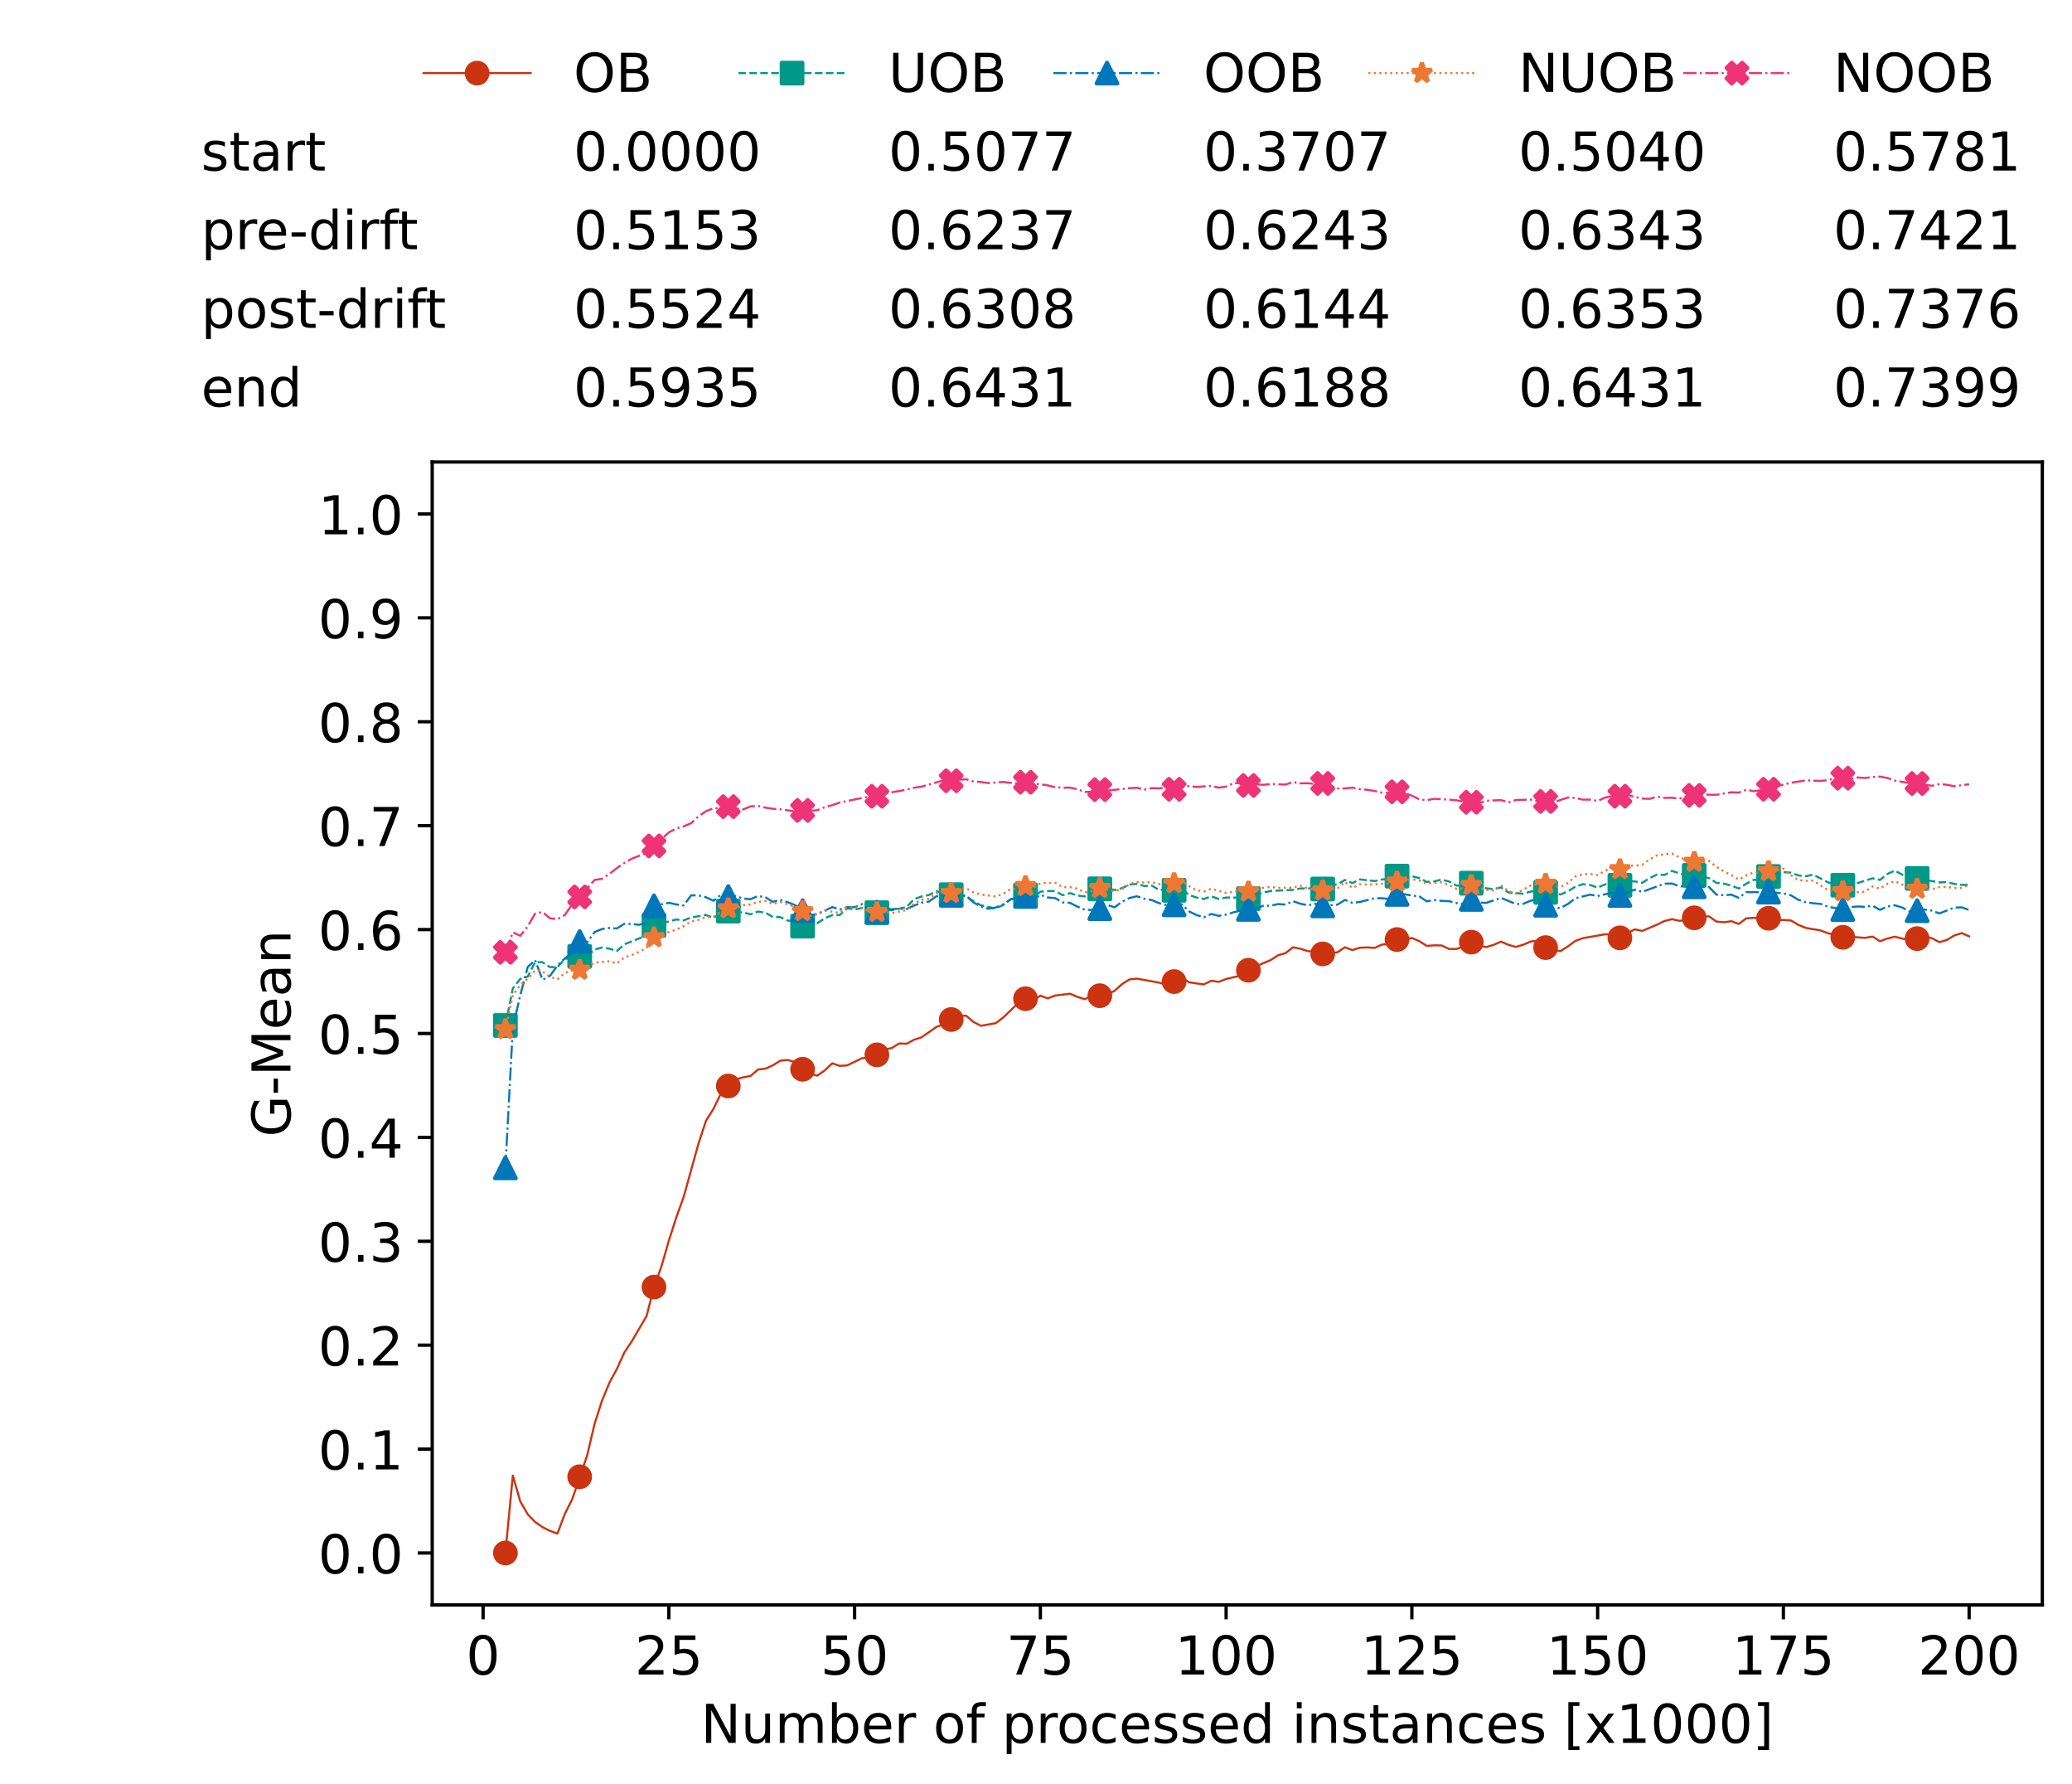 <?xml version="1.0" encoding="utf-8" standalone="no"?>
<!DOCTYPE svg PUBLIC "-//W3C//DTD SVG 1.1//EN"
  "http://www.w3.org/Graphics/SVG/1.1/DTD/svg11.dtd">
<!-- Created with matplotlib (https://matplotlib.org/) -->
<svg height="432.615pt" version="1.1" viewBox="0 0 502.65 432.615" width="502.65pt" xmlns="http://www.w3.org/2000/svg" xmlns:xlink="http://www.w3.org/1999/xlink">
 <defs>
  <style type="text/css">*{stroke-linecap:butt;stroke-linejoin:round;}</style>
 </defs>
 <g id="figure_1">
  <g id="patch_1">
   <path d="M 0 432.615 
L 502.65 432.615 
L 502.65 0 
L 0 0 
z
" style="fill:#ffffff;"/>
  </g>
  <g id="axes_1">
   <g id="patch_2">
    <path d="M 104.85 389.252 
L 495.45 389.252 
L 495.45 112.052 
L 104.85 112.052 
z
" style="fill:#ffffff;"/>
   </g>
   <g id="matplotlib.axis_1">
    <g id="xtick_1">
     <g id="line2d_1">
      <defs>
       <path d="M 0 0 
L 0 3.5 
" id="ma26c57829a" style="stroke:#000000;stroke-width:0.8;"/>
      </defs>
      <g>
       <use style="stroke:#000000;stroke-width:0.8;" x="117.197" xlink:href="#ma26c57829a" y="389.252"/>
      </g>
     </g>
     <g id="text_1">
      <!-- 0 -->
      <g transform="translate(113.061 406.13)scale(0.13 -0.13)">
       <defs>
        <path d="M 31.781 66.406 
Q 24.172 66.406 20.328 58.906 
Q 16.5 51.422 16.5 36.375 
Q 16.5 21.391 20.328 13.891 
Q 24.172 6.391 31.781 6.391 
Q 39.453 6.391 43.281 13.891 
Q 47.125 21.391 47.125 36.375 
Q 47.125 51.422 43.281 58.906 
Q 39.453 66.406 31.781 66.406 
z
M 31.781 74.219 
Q 44.047 74.219 50.516 64.516 
Q 56.984 54.828 56.984 36.375 
Q 56.984 17.969 50.516 8.266 
Q 44.047 -1.422 31.781 -1.422 
Q 19.531 -1.422 13.062 8.266 
Q 6.594 17.969 6.594 36.375 
Q 6.594 54.828 13.062 64.516 
Q 19.531 74.219 31.781 74.219 
z
" id="DejaVuSans-48"/>
       </defs>
       <use xlink:href="#DejaVuSans-48"/>
      </g>
     </g>
    </g>
    <g id="xtick_2">
     <g id="line2d_2">
      <g>
       <use style="stroke:#000000;stroke-width:0.8;" x="162.259" xlink:href="#ma26c57829a" y="389.252"/>
      </g>
     </g>
     <g id="text_2">
      <!-- 25 -->
      <g transform="translate(153.988 406.13)scale(0.13 -0.13)">
       <defs>
        <path d="M 19.188 8.297 
L 53.609 8.297 
L 53.609 0 
L 7.328 0 
L 7.328 8.297 
Q 12.938 14.109 22.625 23.891 
Q 32.328 33.688 34.812 36.531 
Q 39.547 41.844 41.422 45.531 
Q 43.312 49.219 43.312 52.781 
Q 43.312 58.594 39.234 62.25 
Q 35.156 65.922 28.609 65.922 
Q 23.969 65.922 18.812 64.312 
Q 13.672 62.703 7.812 59.422 
L 7.812 69.391 
Q 13.766 71.781 18.938 73 
Q 24.125 74.219 28.422 74.219 
Q 39.75 74.219 46.484 68.547 
Q 53.219 62.891 53.219 53.422 
Q 53.219 48.922 51.531 44.891 
Q 49.859 40.875 45.406 35.406 
Q 44.188 33.984 37.641 27.219 
Q 31.109 20.453 19.188 8.297 
z
" id="DejaVuSans-50"/>
        <path d="M 10.797 72.906 
L 49.516 72.906 
L 49.516 64.594 
L 19.828 64.594 
L 19.828 46.734 
Q 21.969 47.469 24.109 47.828 
Q 26.266 48.188 28.422 48.188 
Q 40.625 48.188 47.75 41.5 
Q 54.891 34.812 54.891 23.391 
Q 54.891 11.625 47.562 5.094 
Q 40.234 -1.422 26.906 -1.422 
Q 22.312 -1.422 17.547 -0.641 
Q 12.797 0.141 7.719 1.703 
L 7.719 11.625 
Q 12.109 9.234 16.797 8.062 
Q 21.484 6.891 26.703 6.891 
Q 35.156 6.891 40.078 11.328 
Q 45.016 15.766 45.016 23.391 
Q 45.016 31 40.078 35.438 
Q 35.156 39.891 26.703 39.891 
Q 22.75 39.891 18.812 39.016 
Q 14.891 38.141 10.797 36.281 
z
" id="DejaVuSans-53"/>
       </defs>
       <use xlink:href="#DejaVuSans-50"/>
       <use x="63.623" xlink:href="#DejaVuSans-53"/>
      </g>
     </g>
    </g>
    <g id="xtick_3">
     <g id="line2d_3">
      <g>
       <use style="stroke:#000000;stroke-width:0.8;" x="207.322" xlink:href="#ma26c57829a" y="389.252"/>
      </g>
     </g>
     <g id="text_3">
      <!-- 50 -->
      <g transform="translate(199.05 406.13)scale(0.13 -0.13)">
       <use xlink:href="#DejaVuSans-53"/>
       <use x="63.623" xlink:href="#DejaVuSans-48"/>
      </g>
     </g>
    </g>
    <g id="xtick_4">
     <g id="line2d_4">
      <g>
       <use style="stroke:#000000;stroke-width:0.8;" x="252.384" xlink:href="#ma26c57829a" y="389.252"/>
      </g>
     </g>
     <g id="text_4">
      <!-- 75 -->
      <g transform="translate(244.113 406.13)scale(0.13 -0.13)">
       <defs>
        <path d="M 8.203 72.906 
L 55.078 72.906 
L 55.078 68.703 
L 28.609 0 
L 18.312 0 
L 43.219 64.594 
L 8.203 64.594 
z
" id="DejaVuSans-55"/>
       </defs>
       <use xlink:href="#DejaVuSans-55"/>
       <use x="63.623" xlink:href="#DejaVuSans-53"/>
      </g>
     </g>
    </g>
    <g id="xtick_5">
     <g id="line2d_5">
      <g>
       <use style="stroke:#000000;stroke-width:0.8;" x="297.446" xlink:href="#ma26c57829a" y="389.252"/>
      </g>
     </g>
     <g id="text_5">
      <!-- 100 -->
      <g transform="translate(285.039 406.13)scale(0.13 -0.13)">
       <defs>
        <path d="M 12.406 8.297 
L 28.516 8.297 
L 28.516 63.922 
L 10.984 60.406 
L 10.984 69.391 
L 28.422 72.906 
L 38.281 72.906 
L 38.281 8.297 
L 54.391 8.297 
L 54.391 0 
L 12.406 0 
z
" id="DejaVuSans-49"/>
       </defs>
       <use xlink:href="#DejaVuSans-49"/>
       <use x="63.623" xlink:href="#DejaVuSans-48"/>
       <use x="127.246" xlink:href="#DejaVuSans-48"/>
      </g>
     </g>
    </g>
    <g id="xtick_6">
     <g id="line2d_6">
      <g>
       <use style="stroke:#000000;stroke-width:0.8;" x="342.509" xlink:href="#ma26c57829a" y="389.252"/>
      </g>
     </g>
     <g id="text_6">
      <!-- 125 -->
      <g transform="translate(330.102 406.13)scale(0.13 -0.13)">
       <use xlink:href="#DejaVuSans-49"/>
       <use x="63.623" xlink:href="#DejaVuSans-50"/>
       <use x="127.246" xlink:href="#DejaVuSans-53"/>
      </g>
     </g>
    </g>
    <g id="xtick_7">
     <g id="line2d_7">
      <g>
       <use style="stroke:#000000;stroke-width:0.8;" x="387.571" xlink:href="#ma26c57829a" y="389.252"/>
      </g>
     </g>
     <g id="text_7">
      <!-- 150 -->
      <g transform="translate(375.164 406.13)scale(0.13 -0.13)">
       <use xlink:href="#DejaVuSans-49"/>
       <use x="63.623" xlink:href="#DejaVuSans-53"/>
       <use x="127.246" xlink:href="#DejaVuSans-48"/>
      </g>
     </g>
    </g>
    <g id="xtick_8">
     <g id="line2d_8">
      <g>
       <use style="stroke:#000000;stroke-width:0.8;" x="432.633" xlink:href="#ma26c57829a" y="389.252"/>
      </g>
     </g>
     <g id="text_8">
      <!-- 175 -->
      <g transform="translate(420.226 406.13)scale(0.13 -0.13)">
       <use xlink:href="#DejaVuSans-49"/>
       <use x="63.623" xlink:href="#DejaVuSans-55"/>
       <use x="127.246" xlink:href="#DejaVuSans-53"/>
      </g>
     </g>
    </g>
    <g id="xtick_9">
     <g id="line2d_9">
      <g>
       <use style="stroke:#000000;stroke-width:0.8;" x="477.695" xlink:href="#ma26c57829a" y="389.252"/>
      </g>
     </g>
     <g id="text_9">
      <!-- 200 -->
      <g transform="translate(465.289 406.13)scale(0.13 -0.13)">
       <use xlink:href="#DejaVuSans-50"/>
       <use x="63.623" xlink:href="#DejaVuSans-48"/>
       <use x="127.246" xlink:href="#DejaVuSans-48"/>
      </g>
     </g>
    </g>
    <g id="text_10">
     <!-- Number of processed instances [x1000] -->
     <g transform="translate(170.025 422.711)scale(0.13 -0.13)">
      <defs>
       <path d="M 9.812 72.906 
L 23.094 72.906 
L 55.422 11.922 
L 55.422 72.906 
L 64.984 72.906 
L 64.984 0 
L 51.703 0 
L 19.391 60.984 
L 19.391 0 
L 9.812 0 
z
" id="DejaVuSans-78"/>
       <path d="M 8.5 21.578 
L 8.5 54.688 
L 17.484 54.688 
L 17.484 21.922 
Q 17.484 14.156 20.5 10.266 
Q 23.531 6.391 29.594 6.391 
Q 36.859 6.391 41.078 11.031 
Q 45.312 15.672 45.312 23.688 
L 45.312 54.688 
L 54.297 54.688 
L 54.297 0 
L 45.312 0 
L 45.312 8.406 
Q 42.047 3.422 37.719 1 
Q 33.406 -1.422 27.688 -1.422 
Q 18.266 -1.422 13.375 4.438 
Q 8.5 10.297 8.5 21.578 
z
M 31.109 56 
z
" id="DejaVuSans-117"/>
       <path d="M 52 44.188 
Q 55.375 50.25 60.062 53.125 
Q 64.75 56 71.094 56 
Q 79.641 56 84.281 50.016 
Q 88.922 44.047 88.922 33.016 
L 88.922 0 
L 79.891 0 
L 79.891 32.719 
Q 79.891 40.578 77.094 44.375 
Q 74.312 48.188 68.609 48.188 
Q 61.625 48.188 57.562 43.547 
Q 53.516 38.922 53.516 30.906 
L 53.516 0 
L 44.484 0 
L 44.484 32.719 
Q 44.484 40.625 41.703 44.406 
Q 38.922 48.188 33.109 48.188 
Q 26.219 48.188 22.156 43.531 
Q 18.109 38.875 18.109 30.906 
L 18.109 0 
L 9.078 0 
L 9.078 54.688 
L 18.109 54.688 
L 18.109 46.188 
Q 21.188 51.219 25.484 53.609 
Q 29.781 56 35.688 56 
Q 41.656 56 45.828 52.969 
Q 50 49.953 52 44.188 
z
" id="DejaVuSans-109"/>
       <path d="M 48.688 27.297 
Q 48.688 37.203 44.609 42.844 
Q 40.531 48.484 33.406 48.484 
Q 26.266 48.484 22.188 42.844 
Q 18.109 37.203 18.109 27.297 
Q 18.109 17.391 22.188 11.75 
Q 26.266 6.109 33.406 6.109 
Q 40.531 6.109 44.609 11.75 
Q 48.688 17.391 48.688 27.297 
z
M 18.109 46.391 
Q 20.953 51.266 25.266 53.625 
Q 29.594 56 35.594 56 
Q 45.562 56 51.781 48.094 
Q 58.016 40.188 58.016 27.297 
Q 58.016 14.406 51.781 6.484 
Q 45.562 -1.422 35.594 -1.422 
Q 29.594 -1.422 25.266 0.953 
Q 20.953 3.328 18.109 8.203 
L 18.109 0 
L 9.078 0 
L 9.078 75.984 
L 18.109 75.984 
z
" id="DejaVuSans-98"/>
       <path d="M 56.203 29.594 
L 56.203 25.203 
L 14.891 25.203 
Q 15.484 15.922 20.484 11.062 
Q 25.484 6.203 34.422 6.203 
Q 39.594 6.203 44.453 7.469 
Q 49.312 8.734 54.109 11.281 
L 54.109 2.781 
Q 49.266 0.734 44.188 -0.344 
Q 39.109 -1.422 33.891 -1.422 
Q 20.797 -1.422 13.156 6.188 
Q 5.516 13.812 5.516 26.812 
Q 5.516 40.234 12.766 48.109 
Q 20.016 56 32.328 56 
Q 43.359 56 49.781 48.891 
Q 56.203 41.797 56.203 29.594 
z
M 47.219 32.234 
Q 47.125 39.594 43.094 43.984 
Q 39.062 48.391 32.422 48.391 
Q 24.906 48.391 20.391 44.141 
Q 15.875 39.891 15.188 32.172 
z
" id="DejaVuSans-101"/>
       <path d="M 41.109 46.297 
Q 39.594 47.172 37.812 47.578 
Q 36.031 48 33.891 48 
Q 26.266 48 22.188 43.047 
Q 18.109 38.094 18.109 28.812 
L 18.109 0 
L 9.078 0 
L 9.078 54.688 
L 18.109 54.688 
L 18.109 46.188 
Q 20.953 51.172 25.484 53.578 
Q 30.031 56 36.531 56 
Q 37.453 56 38.578 55.875 
Q 39.703 55.766 41.062 55.516 
z
" id="DejaVuSans-114"/>
       <path id="DejaVuSans-32"/>
       <path d="M 30.609 48.391 
Q 23.391 48.391 19.188 42.75 
Q 14.984 37.109 14.984 27.297 
Q 14.984 17.484 19.156 11.844 
Q 23.344 6.203 30.609 6.203 
Q 37.797 6.203 41.984 11.859 
Q 46.188 17.531 46.188 27.297 
Q 46.188 37.016 41.984 42.703 
Q 37.797 48.391 30.609 48.391 
z
M 30.609 56 
Q 42.328 56 49.016 48.375 
Q 55.719 40.766 55.719 27.297 
Q 55.719 13.875 49.016 6.219 
Q 42.328 -1.422 30.609 -1.422 
Q 18.844 -1.422 12.172 6.219 
Q 5.516 13.875 5.516 27.297 
Q 5.516 40.766 12.172 48.375 
Q 18.844 56 30.609 56 
z
" id="DejaVuSans-111"/>
       <path d="M 37.109 75.984 
L 37.109 68.5 
L 28.516 68.5 
Q 23.688 68.5 21.797 66.547 
Q 19.922 64.594 19.922 59.516 
L 19.922 54.688 
L 34.719 54.688 
L 34.719 47.703 
L 19.922 47.703 
L 19.922 0 
L 10.891 0 
L 10.891 47.703 
L 2.297 47.703 
L 2.297 54.688 
L 10.891 54.688 
L 10.891 58.5 
Q 10.891 67.625 15.141 71.797 
Q 19.391 75.984 28.609 75.984 
z
" id="DejaVuSans-102"/>
       <path d="M 18.109 8.203 
L 18.109 -20.797 
L 9.078 -20.797 
L 9.078 54.688 
L 18.109 54.688 
L 18.109 46.391 
Q 20.953 51.266 25.266 53.625 
Q 29.594 56 35.594 56 
Q 45.562 56 51.781 48.094 
Q 58.016 40.188 58.016 27.297 
Q 58.016 14.406 51.781 6.484 
Q 45.562 -1.422 35.594 -1.422 
Q 29.594 -1.422 25.266 0.953 
Q 20.953 3.328 18.109 8.203 
z
M 48.688 27.297 
Q 48.688 37.203 44.609 42.844 
Q 40.531 48.484 33.406 48.484 
Q 26.266 48.484 22.188 42.844 
Q 18.109 37.203 18.109 27.297 
Q 18.109 17.391 22.188 11.75 
Q 26.266 6.109 33.406 6.109 
Q 40.531 6.109 44.609 11.75 
Q 48.688 17.391 48.688 27.297 
z
" id="DejaVuSans-112"/>
       <path d="M 48.781 52.594 
L 48.781 44.188 
Q 44.969 46.297 41.141 47.344 
Q 37.312 48.391 33.406 48.391 
Q 24.656 48.391 19.812 42.844 
Q 14.984 37.312 14.984 27.297 
Q 14.984 17.281 19.812 11.734 
Q 24.656 6.203 33.406 6.203 
Q 37.312 6.203 41.141 7.25 
Q 44.969 8.297 48.781 10.406 
L 48.781 2.094 
Q 45.016 0.344 40.984 -0.531 
Q 36.969 -1.422 32.422 -1.422 
Q 20.062 -1.422 12.781 6.344 
Q 5.516 14.109 5.516 27.297 
Q 5.516 40.672 12.859 48.328 
Q 20.219 56 33.016 56 
Q 37.156 56 41.109 55.141 
Q 45.062 54.297 48.781 52.594 
z
" id="DejaVuSans-99"/>
       <path d="M 44.281 53.078 
L 44.281 44.578 
Q 40.484 46.531 36.375 47.5 
Q 32.281 48.484 27.875 48.484 
Q 21.188 48.484 17.844 46.438 
Q 14.5 44.391 14.5 40.281 
Q 14.5 37.156 16.891 35.375 
Q 19.281 33.594 26.516 31.984 
L 29.594 31.297 
Q 39.156 29.25 43.188 25.516 
Q 47.219 21.781 47.219 15.094 
Q 47.219 7.469 41.188 3.016 
Q 35.156 -1.422 24.609 -1.422 
Q 20.219 -1.422 15.453 -0.562 
Q 10.688 0.297 5.422 2 
L 5.422 11.281 
Q 10.406 8.688 15.234 7.391 
Q 20.062 6.109 24.812 6.109 
Q 31.156 6.109 34.562 8.281 
Q 37.984 10.453 37.984 14.406 
Q 37.984 18.062 35.516 20.016 
Q 33.062 21.969 24.703 23.781 
L 21.578 24.516 
Q 13.234 26.266 9.516 29.906 
Q 5.812 33.547 5.812 39.891 
Q 5.812 47.609 11.281 51.797 
Q 16.75 56 26.812 56 
Q 31.781 56 36.172 55.266 
Q 40.578 54.547 44.281 53.078 
z
" id="DejaVuSans-115"/>
       <path d="M 45.406 46.391 
L 45.406 75.984 
L 54.391 75.984 
L 54.391 0 
L 45.406 0 
L 45.406 8.203 
Q 42.578 3.328 38.25 0.953 
Q 33.938 -1.422 27.875 -1.422 
Q 17.969 -1.422 11.734 6.484 
Q 5.516 14.406 5.516 27.297 
Q 5.516 40.188 11.734 48.094 
Q 17.969 56 27.875 56 
Q 33.938 56 38.25 53.625 
Q 42.578 51.266 45.406 46.391 
z
M 14.797 27.297 
Q 14.797 17.391 18.875 11.75 
Q 22.953 6.109 30.078 6.109 
Q 37.203 6.109 41.297 11.75 
Q 45.406 17.391 45.406 27.297 
Q 45.406 37.203 41.297 42.844 
Q 37.203 48.484 30.078 48.484 
Q 22.953 48.484 18.875 42.844 
Q 14.797 37.203 14.797 27.297 
z
" id="DejaVuSans-100"/>
       <path d="M 9.422 54.688 
L 18.406 54.688 
L 18.406 0 
L 9.422 0 
z
M 9.422 75.984 
L 18.406 75.984 
L 18.406 64.594 
L 9.422 64.594 
z
" id="DejaVuSans-105"/>
       <path d="M 54.891 33.016 
L 54.891 0 
L 45.906 0 
L 45.906 32.719 
Q 45.906 40.484 42.875 44.328 
Q 39.844 48.188 33.797 48.188 
Q 26.516 48.188 22.312 43.547 
Q 18.109 38.922 18.109 30.906 
L 18.109 0 
L 9.078 0 
L 9.078 54.688 
L 18.109 54.688 
L 18.109 46.188 
Q 21.344 51.125 25.703 53.562 
Q 30.078 56 35.797 56 
Q 45.219 56 50.047 50.172 
Q 54.891 44.344 54.891 33.016 
z
" id="DejaVuSans-110"/>
       <path d="M 18.312 70.219 
L 18.312 54.688 
L 36.812 54.688 
L 36.812 47.703 
L 18.312 47.703 
L 18.312 18.016 
Q 18.312 11.328 20.141 9.422 
Q 21.969 7.516 27.594 7.516 
L 36.812 7.516 
L 36.812 0 
L 27.594 0 
Q 17.188 0 13.234 3.875 
Q 9.281 7.766 9.281 18.016 
L 9.281 47.703 
L 2.688 47.703 
L 2.688 54.688 
L 9.281 54.688 
L 9.281 70.219 
z
" id="DejaVuSans-116"/>
       <path d="M 34.281 27.484 
Q 23.391 27.484 19.188 25 
Q 14.984 22.516 14.984 16.5 
Q 14.984 11.719 18.141 8.906 
Q 21.297 6.109 26.703 6.109 
Q 34.188 6.109 38.703 11.406 
Q 43.219 16.703 43.219 25.484 
L 43.219 27.484 
z
M 52.203 31.203 
L 52.203 0 
L 43.219 0 
L 43.219 8.297 
Q 40.141 3.328 35.547 0.953 
Q 30.953 -1.422 24.312 -1.422 
Q 15.922 -1.422 10.953 3.297 
Q 6 8.016 6 15.922 
Q 6 25.141 12.172 29.828 
Q 18.359 34.516 30.609 34.516 
L 43.219 34.516 
L 43.219 35.406 
Q 43.219 41.609 39.141 45 
Q 35.062 48.391 27.688 48.391 
Q 23 48.391 18.547 47.266 
Q 14.109 46.141 10.016 43.891 
L 10.016 52.203 
Q 14.938 54.109 19.578 55.047 
Q 24.219 56 28.609 56 
Q 40.484 56 46.344 49.844 
Q 52.203 43.703 52.203 31.203 
z
" id="DejaVuSans-97"/>
       <path d="M 8.594 75.984 
L 29.297 75.984 
L 29.297 69 
L 17.578 69 
L 17.578 -6.203 
L 29.297 -6.203 
L 29.297 -13.188 
L 8.594 -13.188 
z
" id="DejaVuSans-91"/>
       <path d="M 54.891 54.688 
L 35.109 28.078 
L 55.906 0 
L 45.312 0 
L 29.391 21.484 
L 13.484 0 
L 2.875 0 
L 24.125 28.609 
L 4.688 54.688 
L 15.281 54.688 
L 29.781 35.203 
L 44.281 54.688 
z
" id="DejaVuSans-120"/>
       <path d="M 30.422 75.984 
L 30.422 -13.188 
L 9.719 -13.188 
L 9.719 -6.203 
L 21.391 -6.203 
L 21.391 69 
L 9.719 69 
L 9.719 75.984 
z
" id="DejaVuSans-93"/>
      </defs>
      <use xlink:href="#DejaVuSans-78"/>
      <use x="74.805" xlink:href="#DejaVuSans-117"/>
      <use x="138.184" xlink:href="#DejaVuSans-109"/>
      <use x="235.596" xlink:href="#DejaVuSans-98"/>
      <use x="299.072" xlink:href="#DejaVuSans-101"/>
      <use x="360.596" xlink:href="#DejaVuSans-114"/>
      <use x="401.709" xlink:href="#DejaVuSans-32"/>
      <use x="433.496" xlink:href="#DejaVuSans-111"/>
      <use x="494.678" xlink:href="#DejaVuSans-102"/>
      <use x="529.883" xlink:href="#DejaVuSans-32"/>
      <use x="561.67" xlink:href="#DejaVuSans-112"/>
      <use x="625.146" xlink:href="#DejaVuSans-114"/>
      <use x="664.01" xlink:href="#DejaVuSans-111"/>
      <use x="725.191" xlink:href="#DejaVuSans-99"/>
      <use x="780.172" xlink:href="#DejaVuSans-101"/>
      <use x="841.695" xlink:href="#DejaVuSans-115"/>
      <use x="893.795" xlink:href="#DejaVuSans-115"/>
      <use x="945.895" xlink:href="#DejaVuSans-101"/>
      <use x="1007.418" xlink:href="#DejaVuSans-100"/>
      <use x="1070.895" xlink:href="#DejaVuSans-32"/>
      <use x="1102.682" xlink:href="#DejaVuSans-105"/>
      <use x="1130.465" xlink:href="#DejaVuSans-110"/>
      <use x="1193.844" xlink:href="#DejaVuSans-115"/>
      <use x="1245.943" xlink:href="#DejaVuSans-116"/>
      <use x="1285.152" xlink:href="#DejaVuSans-97"/>
      <use x="1346.432" xlink:href="#DejaVuSans-110"/>
      <use x="1409.811" xlink:href="#DejaVuSans-99"/>
      <use x="1464.791" xlink:href="#DejaVuSans-101"/>
      <use x="1526.314" xlink:href="#DejaVuSans-115"/>
      <use x="1578.414" xlink:href="#DejaVuSans-32"/>
      <use x="1610.201" xlink:href="#DejaVuSans-91"/>
      <use x="1649.215" xlink:href="#DejaVuSans-120"/>
      <use x="1708.395" xlink:href="#DejaVuSans-49"/>
      <use x="1772.018" xlink:href="#DejaVuSans-48"/>
      <use x="1835.641" xlink:href="#DejaVuSans-48"/>
      <use x="1899.264" xlink:href="#DejaVuSans-48"/>
      <use x="1962.887" xlink:href="#DejaVuSans-93"/>
     </g>
    </g>
   </g>
   <g id="matplotlib.axis_2">
    <g id="ytick_1">
     <g id="line2d_10">
      <defs>
       <path d="M 0 0 
L -3.5 0 
" id="mf07e804b28" style="stroke:#000000;stroke-width:0.8;"/>
      </defs>
      <g>
       <use style="stroke:#000000;stroke-width:0.8;" x="104.85" xlink:href="#mf07e804b28" y="376.652"/>
      </g>
     </g>
     <g id="text_11">
      <!-- 0.0 -->
      <g transform="translate(77.176 381.591)scale(0.13 -0.13)">
       <defs>
        <path d="M 10.688 12.406 
L 21 12.406 
L 21 0 
L 10.688 0 
z
" id="DejaVuSans-46"/>
       </defs>
       <use xlink:href="#DejaVuSans-48"/>
       <use x="63.623" xlink:href="#DejaVuSans-46"/>
       <use x="95.41" xlink:href="#DejaVuSans-48"/>
      </g>
     </g>
    </g>
    <g id="ytick_2">
     <g id="line2d_11">
      <g>
       <use style="stroke:#000000;stroke-width:0.8;" x="104.85" xlink:href="#mf07e804b28" y="351.452"/>
      </g>
     </g>
     <g id="text_12">
      <!-- 0.1 -->
      <g transform="translate(77.176 356.391)scale(0.13 -0.13)">
       <use xlink:href="#DejaVuSans-48"/>
       <use x="63.623" xlink:href="#DejaVuSans-46"/>
       <use x="95.41" xlink:href="#DejaVuSans-49"/>
      </g>
     </g>
    </g>
    <g id="ytick_3">
     <g id="line2d_12">
      <g>
       <use style="stroke:#000000;stroke-width:0.8;" x="104.85" xlink:href="#mf07e804b28" y="326.252"/>
      </g>
     </g>
     <g id="text_13">
      <!-- 0.2 -->
      <g transform="translate(77.176 331.191)scale(0.13 -0.13)">
       <use xlink:href="#DejaVuSans-48"/>
       <use x="63.623" xlink:href="#DejaVuSans-46"/>
       <use x="95.41" xlink:href="#DejaVuSans-50"/>
      </g>
     </g>
    </g>
    <g id="ytick_4">
     <g id="line2d_13">
      <g>
       <use style="stroke:#000000;stroke-width:0.8;" x="104.85" xlink:href="#mf07e804b28" y="301.052"/>
      </g>
     </g>
     <g id="text_14">
      <!-- 0.3 -->
      <g transform="translate(77.176 305.991)scale(0.13 -0.13)">
       <defs>
        <path d="M 40.578 39.312 
Q 47.656 37.797 51.625 33 
Q 55.609 28.219 55.609 21.188 
Q 55.609 10.406 48.188 4.484 
Q 40.766 -1.422 27.094 -1.422 
Q 22.516 -1.422 17.656 -0.516 
Q 12.797 0.391 7.625 2.203 
L 7.625 11.719 
Q 11.719 9.328 16.594 8.109 
Q 21.484 6.891 26.812 6.891 
Q 36.078 6.891 40.938 10.547 
Q 45.797 14.203 45.797 21.188 
Q 45.797 27.641 41.281 31.266 
Q 36.766 34.906 28.719 34.906 
L 20.219 34.906 
L 20.219 43.016 
L 29.109 43.016 
Q 36.375 43.016 40.234 45.922 
Q 44.094 48.828 44.094 54.297 
Q 44.094 59.906 40.109 62.906 
Q 36.141 65.922 28.719 65.922 
Q 24.656 65.922 20.016 65.031 
Q 15.375 64.156 9.812 62.312 
L 9.812 71.094 
Q 15.438 72.656 20.344 73.438 
Q 25.25 74.219 29.594 74.219 
Q 40.828 74.219 47.359 69.109 
Q 53.906 64.016 53.906 55.328 
Q 53.906 49.266 50.438 45.094 
Q 46.969 40.922 40.578 39.312 
z
" id="DejaVuSans-51"/>
       </defs>
       <use xlink:href="#DejaVuSans-48"/>
       <use x="63.623" xlink:href="#DejaVuSans-46"/>
       <use x="95.41" xlink:href="#DejaVuSans-51"/>
      </g>
     </g>
    </g>
    <g id="ytick_5">
     <g id="line2d_14">
      <g>
       <use style="stroke:#000000;stroke-width:0.8;" x="104.85" xlink:href="#mf07e804b28" y="275.852"/>
      </g>
     </g>
     <g id="text_15">
      <!-- 0.4 -->
      <g transform="translate(77.176 280.791)scale(0.13 -0.13)">
       <defs>
        <path d="M 37.797 64.312 
L 12.891 25.391 
L 37.797 25.391 
z
M 35.203 72.906 
L 47.609 72.906 
L 47.609 25.391 
L 58.016 25.391 
L 58.016 17.188 
L 47.609 17.188 
L 47.609 0 
L 37.797 0 
L 37.797 17.188 
L 4.891 17.188 
L 4.891 26.703 
z
" id="DejaVuSans-52"/>
       </defs>
       <use xlink:href="#DejaVuSans-48"/>
       <use x="63.623" xlink:href="#DejaVuSans-46"/>
       <use x="95.41" xlink:href="#DejaVuSans-52"/>
      </g>
     </g>
    </g>
    <g id="ytick_6">
     <g id="line2d_15">
      <g>
       <use style="stroke:#000000;stroke-width:0.8;" x="104.85" xlink:href="#mf07e804b28" y="250.652"/>
      </g>
     </g>
     <g id="text_16">
      <!-- 0.5 -->
      <g transform="translate(77.176 255.591)scale(0.13 -0.13)">
       <use xlink:href="#DejaVuSans-48"/>
       <use x="63.623" xlink:href="#DejaVuSans-46"/>
       <use x="95.41" xlink:href="#DejaVuSans-53"/>
      </g>
     </g>
    </g>
    <g id="ytick_7">
     <g id="line2d_16">
      <g>
       <use style="stroke:#000000;stroke-width:0.8;" x="104.85" xlink:href="#mf07e804b28" y="225.452"/>
      </g>
     </g>
     <g id="text_17">
      <!-- 0.6 -->
      <g transform="translate(77.176 230.391)scale(0.13 -0.13)">
       <defs>
        <path d="M 33.016 40.375 
Q 26.375 40.375 22.484 35.828 
Q 18.609 31.297 18.609 23.391 
Q 18.609 15.531 22.484 10.953 
Q 26.375 6.391 33.016 6.391 
Q 39.656 6.391 43.531 10.953 
Q 47.406 15.531 47.406 23.391 
Q 47.406 31.297 43.531 35.828 
Q 39.656 40.375 33.016 40.375 
z
M 52.594 71.297 
L 52.594 62.312 
Q 48.875 64.062 45.094 64.984 
Q 41.312 65.922 37.594 65.922 
Q 27.828 65.922 22.672 59.328 
Q 17.531 52.734 16.797 39.406 
Q 19.672 43.656 24.016 45.922 
Q 28.375 48.188 33.594 48.188 
Q 44.578 48.188 50.953 41.516 
Q 57.328 34.859 57.328 23.391 
Q 57.328 12.156 50.688 5.359 
Q 44.047 -1.422 33.016 -1.422 
Q 20.359 -1.422 13.672 8.266 
Q 6.984 17.969 6.984 36.375 
Q 6.984 53.656 15.188 63.938 
Q 23.391 74.219 37.203 74.219 
Q 40.922 74.219 44.703 73.484 
Q 48.484 72.75 52.594 71.297 
z
" id="DejaVuSans-54"/>
       </defs>
       <use xlink:href="#DejaVuSans-48"/>
       <use x="63.623" xlink:href="#DejaVuSans-46"/>
       <use x="95.41" xlink:href="#DejaVuSans-54"/>
      </g>
     </g>
    </g>
    <g id="ytick_8">
     <g id="line2d_17">
      <g>
       <use style="stroke:#000000;stroke-width:0.8;" x="104.85" xlink:href="#mf07e804b28" y="200.252"/>
      </g>
     </g>
     <g id="text_18">
      <!-- 0.7 -->
      <g transform="translate(77.176 205.191)scale(0.13 -0.13)">
       <use xlink:href="#DejaVuSans-48"/>
       <use x="63.623" xlink:href="#DejaVuSans-46"/>
       <use x="95.41" xlink:href="#DejaVuSans-55"/>
      </g>
     </g>
    </g>
    <g id="ytick_9">
     <g id="line2d_18">
      <g>
       <use style="stroke:#000000;stroke-width:0.8;" x="104.85" xlink:href="#mf07e804b28" y="175.052"/>
      </g>
     </g>
     <g id="text_19">
      <!-- 0.8 -->
      <g transform="translate(77.176 179.991)scale(0.13 -0.13)">
       <defs>
        <path d="M 31.781 34.625 
Q 24.75 34.625 20.719 30.859 
Q 16.703 27.094 16.703 20.516 
Q 16.703 13.922 20.719 10.156 
Q 24.75 6.391 31.781 6.391 
Q 38.812 6.391 42.859 10.172 
Q 46.922 13.969 46.922 20.516 
Q 46.922 27.094 42.891 30.859 
Q 38.875 34.625 31.781 34.625 
z
M 21.922 38.812 
Q 15.578 40.375 12.031 44.719 
Q 8.5 49.078 8.5 55.328 
Q 8.5 64.062 14.719 69.141 
Q 20.953 74.219 31.781 74.219 
Q 42.672 74.219 48.875 69.141 
Q 55.078 64.062 55.078 55.328 
Q 55.078 49.078 51.531 44.719 
Q 48 40.375 41.703 38.812 
Q 48.828 37.156 52.797 32.312 
Q 56.781 27.484 56.781 20.516 
Q 56.781 9.906 50.312 4.234 
Q 43.844 -1.422 31.781 -1.422 
Q 19.734 -1.422 13.25 4.234 
Q 6.781 9.906 6.781 20.516 
Q 6.781 27.484 10.781 32.312 
Q 14.797 37.156 21.922 38.812 
z
M 18.312 54.391 
Q 18.312 48.734 21.844 45.562 
Q 25.391 42.391 31.781 42.391 
Q 38.141 42.391 41.719 45.562 
Q 45.312 48.734 45.312 54.391 
Q 45.312 60.062 41.719 63.234 
Q 38.141 66.406 31.781 66.406 
Q 25.391 66.406 21.844 63.234 
Q 18.312 60.062 18.312 54.391 
z
" id="DejaVuSans-56"/>
       </defs>
       <use xlink:href="#DejaVuSans-48"/>
       <use x="63.623" xlink:href="#DejaVuSans-46"/>
       <use x="95.41" xlink:href="#DejaVuSans-56"/>
      </g>
     </g>
    </g>
    <g id="ytick_10">
     <g id="line2d_19">
      <g>
       <use style="stroke:#000000;stroke-width:0.8;" x="104.85" xlink:href="#mf07e804b28" y="149.852"/>
      </g>
     </g>
     <g id="text_20">
      <!-- 0.9 -->
      <g transform="translate(77.176 154.791)scale(0.13 -0.13)">
       <defs>
        <path d="M 10.984 1.516 
L 10.984 10.5 
Q 14.703 8.734 18.5 7.812 
Q 22.312 6.891 25.984 6.891 
Q 35.75 6.891 40.891 13.453 
Q 46.047 20.016 46.781 33.406 
Q 43.953 29.203 39.594 26.953 
Q 35.25 24.703 29.984 24.703 
Q 19.047 24.703 12.672 31.312 
Q 6.297 37.938 6.297 49.422 
Q 6.297 60.641 12.938 67.422 
Q 19.578 74.219 30.609 74.219 
Q 43.266 74.219 49.922 64.516 
Q 56.594 54.828 56.594 36.375 
Q 56.594 19.141 48.406 8.859 
Q 40.234 -1.422 26.422 -1.422 
Q 22.703 -1.422 18.891 -0.688 
Q 15.094 0.047 10.984 1.516 
z
M 30.609 32.422 
Q 37.25 32.422 41.125 36.953 
Q 45.016 41.5 45.016 49.422 
Q 45.016 57.281 41.125 61.844 
Q 37.25 66.406 30.609 66.406 
Q 23.969 66.406 20.094 61.844 
Q 16.219 57.281 16.219 49.422 
Q 16.219 41.5 20.094 36.953 
Q 23.969 32.422 30.609 32.422 
z
" id="DejaVuSans-57"/>
       </defs>
       <use xlink:href="#DejaVuSans-48"/>
       <use x="63.623" xlink:href="#DejaVuSans-46"/>
       <use x="95.41" xlink:href="#DejaVuSans-57"/>
      </g>
     </g>
    </g>
    <g id="ytick_11">
     <g id="line2d_20">
      <g>
       <use style="stroke:#000000;stroke-width:0.8;" x="104.85" xlink:href="#mf07e804b28" y="124.652"/>
      </g>
     </g>
     <g id="text_21">
      <!-- 1.0 -->
      <g transform="translate(77.176 129.591)scale(0.13 -0.13)">
       <use xlink:href="#DejaVuSans-49"/>
       <use x="63.623" xlink:href="#DejaVuSans-46"/>
       <use x="95.41" xlink:href="#DejaVuSans-48"/>
      </g>
     </g>
    </g>
    <g id="text_22">
     <!-- G-Mean -->
     <g transform="translate(70.472 275.744)rotate(-90)scale(0.13 -0.13)">
      <defs>
       <path d="M 59.516 10.406 
L 59.516 29.984 
L 43.406 29.984 
L 43.406 38.094 
L 69.281 38.094 
L 69.281 6.781 
Q 63.578 2.734 56.688 0.656 
Q 49.812 -1.422 42 -1.422 
Q 24.906 -1.422 15.25 8.562 
Q 5.609 18.562 5.609 36.375 
Q 5.609 54.25 15.25 64.234 
Q 24.906 74.219 42 74.219 
Q 49.125 74.219 55.547 72.453 
Q 61.969 70.703 67.391 67.281 
L 67.391 56.781 
Q 61.922 61.422 55.766 63.766 
Q 49.609 66.109 42.828 66.109 
Q 29.438 66.109 22.719 58.641 
Q 16.016 51.172 16.016 36.375 
Q 16.016 21.625 22.719 14.156 
Q 29.438 6.688 42.828 6.688 
Q 48.047 6.688 52.141 7.594 
Q 56.25 8.5 59.516 10.406 
z
" id="DejaVuSans-71"/>
       <path d="M 4.891 31.391 
L 31.203 31.391 
L 31.203 23.391 
L 4.891 23.391 
z
" id="DejaVuSans-45"/>
       <path d="M 9.812 72.906 
L 24.516 72.906 
L 43.109 23.297 
L 61.812 72.906 
L 76.516 72.906 
L 76.516 0 
L 66.891 0 
L 66.891 64.016 
L 48.094 14.016 
L 38.188 14.016 
L 19.391 64.016 
L 19.391 0 
L 9.812 0 
z
" id="DejaVuSans-77"/>
      </defs>
      <use xlink:href="#DejaVuSans-71"/>
      <use x="77.49" xlink:href="#DejaVuSans-45"/>
      <use x="113.574" xlink:href="#DejaVuSans-77"/>
      <use x="199.854" xlink:href="#DejaVuSans-101"/>
      <use x="261.377" xlink:href="#DejaVuSans-97"/>
      <use x="322.656" xlink:href="#DejaVuSans-110"/>
     </g>
    </g>
   </g>
   <g id="line2d_21"/>
   <g id="line2d_22"/>
   <g id="line2d_23"/>
   <g id="line2d_24"/>
   <g id="line2d_25"/>
   <g id="line2d_26">
    <path clip-path="url(#p2ec210a275)" d="M 122.605 376.652 
L 124.407 357.869 
L 126.21 364.13 
L 128.012 367.26 
L 129.815 369.139 
L 131.617 370.391 
L 133.419 371.285 
L 135.222 371.956 
L 137.024 367.163 
L 138.827 363.585 
L 142.432 353.004 
L 144.234 345.359 
L 146.037 339.717 
L 147.839 335.359 
L 149.642 332.022 
L 151.444 328.055 
L 153.247 325.336 
L 156.852 319.2 
L 158.654 312.166 
L 160.457 307.155 
L 162.259 300.894 
L 164.062 295.265 
L 165.864 290.24 
L 169.469 277.289 
L 171.272 271.813 
L 173.074 268.937 
L 174.877 265.248 
L 176.679 263.396 
L 178.482 261.783 
L 180.284 261.288 
L 182.087 260.95 
L 183.889 259.388 
L 185.692 259.197 
L 187.494 258.376 
L 189.297 257.253 
L 191.099 257.089 
L 192.902 257.609 
L 194.704 259.332 
L 196.507 260.473 
L 198.309 260.872 
L 200.112 259.568 
L 201.914 257.89 
L 203.717 258.518 
L 205.519 258.39 
L 209.124 256.647 
L 210.927 256.524 
L 212.729 255.842 
L 214.532 254.57 
L 216.334 254.181 
L 218.137 253.073 
L 219.939 253.144 
L 221.742 252.166 
L 223.544 251.591 
L 227.149 249.076 
L 228.952 248.405 
L 230.754 247.271 
L 232.557 246.463 
L 234.359 246.329 
L 236.162 247.863 
L 237.964 248.792 
L 241.569 248.148 
L 243.372 246.784 
L 246.976 243.304 
L 248.779 242.221 
L 250.581 242.714 
L 252.384 241.478 
L 254.186 242.145 
L 255.989 241.452 
L 259.594 241.014 
L 261.396 241.791 
L 263.199 242.345 
L 265.001 241.37 
L 266.804 241.492 
L 268.606 241.184 
L 270.409 240.28 
L 272.211 238.67 
L 274.014 237.539 
L 275.816 237.354 
L 279.421 238.004 
L 281.224 238.341 
L 283.026 238.849 
L 284.829 238.066 
L 286.631 237.018 
L 288.434 238.25 
L 292.039 238.756 
L 293.841 237.863 
L 295.644 238.135 
L 297.446 237.435 
L 301.051 236.588 
L 302.854 235.323 
L 304.656 234.354 
L 308.261 232.854 
L 310.064 231.678 
L 311.866 231.162 
L 313.669 229.751 
L 315.471 230.105 
L 317.274 230.682 
L 319.076 230.841 
L 320.879 231.352 
L 322.681 231.279 
L 324.484 230.941 
L 326.286 229.738 
L 328.089 230.436 
L 329.891 229.853 
L 331.694 229.78 
L 333.496 229.891 
L 335.299 229.075 
L 337.101 228.945 
L 338.904 227.871 
L 340.706 227.917 
L 342.509 227.491 
L 344.311 228.261 
L 346.114 229.406 
L 347.916 229.274 
L 349.719 229.298 
L 351.521 230.152 
L 353.324 230.162 
L 355.126 229.538 
L 356.928 228.5 
L 358.731 229.364 
L 360.533 229.705 
L 362.336 229.165 
L 364.138 228.367 
L 365.941 229.16 
L 367.743 229.656 
L 369.546 229.121 
L 371.348 228.351 
L 373.151 228.128 
L 374.953 229.824 
L 376.756 230.489 
L 378.558 230.677 
L 380.361 229.54 
L 382.163 228.209 
L 383.966 227.541 
L 389.373 226.602 
L 391.176 226.627 
L 392.978 227.463 
L 394.781 226.293 
L 396.583 225.401 
L 398.386 225.781 
L 401.991 224.253 
L 403.793 223.373 
L 405.596 222.936 
L 407.398 223.324 
L 409.201 223.17 
L 411.003 222.609 
L 412.806 222.251 
L 414.608 222.264 
L 416.411 223.512 
L 418.213 223.679 
L 420.016 223.419 
L 421.818 224.101 
L 423.621 222.728 
L 425.423 222.599 
L 427.226 222.776 
L 429.028 222.708 
L 430.831 223.132 
L 432.633 223.119 
L 434.436 223.24 
L 436.238 224.284 
L 438.041 225.043 
L 441.646 225.657 
L 443.448 226.341 
L 445.251 226.748 
L 447.053 227.329 
L 448.856 227.19 
L 452.461 227.466 
L 454.263 227.141 
L 456.066 228.283 
L 457.868 227.631 
L 459.671 227.172 
L 461.473 227.645 
L 463.276 227.996 
L 465.078 227.645 
L 466.881 227.043 
L 468.683 227.566 
L 470.485 228.511 
L 472.288 227.969 
L 474.09 226.884 
L 475.893 226.308 
L 477.695 227.094 
L 477.695 227.094 
" style="fill:none;stroke:#cc3311;stroke-linecap:square;stroke-width:0.5;"/>
    <defs>
     <path d="M 0 2.5 
C 0.663 2.5 1.299 2.237 1.768 1.768 
C 2.237 1.299 2.5 0.663 2.5 0 
C 2.5 -0.663 2.237 -1.299 1.768 -1.768 
C 1.299 -2.237 0.663 -2.5 0 -2.5 
C -0.663 -2.5 -1.299 -2.237 -1.768 -1.768 
C -2.237 -1.299 -2.5 -0.663 -2.5 0 
C -2.5 0.663 -2.237 1.299 -1.768 1.768 
C -1.299 2.237 -0.663 2.5 0 2.5 
z
" id="mdb32cd9d50" style="stroke:#cc3311;"/>
    </defs>
    <g clip-path="url(#p2ec210a275)">
     <use style="fill:#cc3311;stroke:#cc3311;" x="122.605" xlink:href="#mdb32cd9d50" y="376.652"/>
     <use style="fill:#cc3311;stroke:#cc3311;" x="140.629" xlink:href="#mdb32cd9d50" y="358.16"/>
     <use style="fill:#cc3311;stroke:#cc3311;" x="158.654" xlink:href="#mdb32cd9d50" y="312.166"/>
     <use style="fill:#cc3311;stroke:#cc3311;" x="176.679" xlink:href="#mdb32cd9d50" y="263.396"/>
     <use style="fill:#cc3311;stroke:#cc3311;" x="194.704" xlink:href="#mdb32cd9d50" y="259.332"/>
     <use style="fill:#cc3311;stroke:#cc3311;" x="212.729" xlink:href="#mdb32cd9d50" y="255.842"/>
     <use style="fill:#cc3311;stroke:#cc3311;" x="230.754" xlink:href="#mdb32cd9d50" y="247.271"/>
     <use style="fill:#cc3311;stroke:#cc3311;" x="248.779" xlink:href="#mdb32cd9d50" y="242.221"/>
     <use style="fill:#cc3311;stroke:#cc3311;" x="266.804" xlink:href="#mdb32cd9d50" y="241.492"/>
     <use style="fill:#cc3311;stroke:#cc3311;" x="284.829" xlink:href="#mdb32cd9d50" y="238.066"/>
     <use style="fill:#cc3311;stroke:#cc3311;" x="302.854" xlink:href="#mdb32cd9d50" y="235.323"/>
     <use style="fill:#cc3311;stroke:#cc3311;" x="320.879" xlink:href="#mdb32cd9d50" y="231.352"/>
     <use style="fill:#cc3311;stroke:#cc3311;" x="338.904" xlink:href="#mdb32cd9d50" y="227.871"/>
     <use style="fill:#cc3311;stroke:#cc3311;" x="356.928" xlink:href="#mdb32cd9d50" y="228.5"/>
     <use style="fill:#cc3311;stroke:#cc3311;" x="374.953" xlink:href="#mdb32cd9d50" y="229.824"/>
     <use style="fill:#cc3311;stroke:#cc3311;" x="392.978" xlink:href="#mdb32cd9d50" y="227.463"/>
     <use style="fill:#cc3311;stroke:#cc3311;" x="411.003" xlink:href="#mdb32cd9d50" y="222.609"/>
     <use style="fill:#cc3311;stroke:#cc3311;" x="429.028" xlink:href="#mdb32cd9d50" y="222.708"/>
     <use style="fill:#cc3311;stroke:#cc3311;" x="447.053" xlink:href="#mdb32cd9d50" y="227.329"/>
     <use style="fill:#cc3311;stroke:#cc3311;" x="465.078" xlink:href="#mdb32cd9d50" y="227.645"/>
    </g>
   </g>
   <g id="line2d_27"/>
   <g id="line2d_28"/>
   <g id="line2d_29"/>
   <g id="line2d_30"/>
   <g id="line2d_31">
    <path clip-path="url(#p2ec210a275)" d="M 122.605 248.72 
L 124.407 239.716 
L 126.21 237.429 
L 128.012 236.862 
L 129.815 233.334 
L 131.617 233.377 
L 133.419 234.559 
L 135.222 234.552 
L 137.024 232.574 
L 140.629 231.958 
L 142.432 231.92 
L 144.234 230.311 
L 146.037 229.811 
L 147.839 230.09 
L 149.642 230.654 
L 151.444 229.036 
L 156.852 226.883 
L 158.654 224.413 
L 164.062 223.004 
L 165.864 223.226 
L 167.667 222.516 
L 171.272 221.925 
L 173.074 222.603 
L 174.877 221.532 
L 176.679 220.971 
L 178.482 221.209 
L 180.284 221.297 
L 182.087 221.745 
L 183.889 221.09 
L 185.692 221.366 
L 187.494 222.4 
L 189.297 222.435 
L 191.099 223.279 
L 192.902 223.36 
L 194.704 224.61 
L 196.507 224.725 
L 198.309 223.885 
L 200.112 222.681 
L 201.914 221.952 
L 203.717 221.938 
L 205.519 220.298 
L 207.322 220.586 
L 209.124 220.233 
L 210.927 221.174 
L 212.729 221.359 
L 214.532 220.63 
L 216.334 220.78 
L 219.939 219.985 
L 221.742 218.07 
L 223.544 217.434 
L 225.347 217.069 
L 227.149 216.138 
L 228.952 216.652 
L 230.754 217 
L 232.557 217.059 
L 234.359 217.413 
L 236.162 218.575 
L 237.964 219.565 
L 241.569 220.353 
L 243.372 219.476 
L 245.174 218.104 
L 246.976 217.806 
L 248.779 217.052 
L 250.581 217.589 
L 252.384 216.27 
L 254.186 216.104 
L 255.989 216.119 
L 257.791 217.116 
L 259.594 216.615 
L 261.396 217.209 
L 263.199 217.417 
L 266.804 215.576 
L 268.606 215.428 
L 270.409 215.862 
L 272.211 215.393 
L 274.014 214.531 
L 275.816 214.375 
L 277.619 214.893 
L 279.421 214.785 
L 281.224 215.869 
L 283.026 215.586 
L 284.829 215.926 
L 286.631 215.617 
L 288.434 217.044 
L 290.236 217.687 
L 292.039 218.03 
L 293.841 217.385 
L 295.644 218.023 
L 297.446 217.686 
L 301.051 217.722 
L 302.854 217.952 
L 304.656 217.105 
L 306.459 216.477 
L 308.261 216.093 
L 313.669 215.82 
L 315.471 215.481 
L 317.274 215.487 
L 319.076 215.377 
L 320.879 215.62 
L 322.681 214.777 
L 324.484 214.455 
L 326.286 213.417 
L 328.089 214.176 
L 329.891 213.288 
L 333.496 213.694 
L 335.299 213.293 
L 337.101 213.187 
L 338.904 212.497 
L 340.706 212.902 
L 342.509 212.52 
L 344.311 212.946 
L 346.114 213.891 
L 347.916 213.771 
L 349.719 213.322 
L 351.521 213.795 
L 353.324 214.792 
L 355.126 214.818 
L 356.928 214.209 
L 358.731 215.105 
L 360.533 215.435 
L 362.336 215.644 
L 364.138 215.23 
L 365.941 216.46 
L 369.546 216.753 
L 371.348 216.234 
L 373.151 216.07 
L 374.953 216.419 
L 376.756 216.391 
L 378.558 216.952 
L 380.361 216.174 
L 382.163 215.048 
L 383.966 214.453 
L 385.768 214.642 
L 387.571 215.285 
L 389.373 214.489 
L 391.176 214.253 
L 392.978 214.717 
L 394.781 213.708 
L 396.583 213.771 
L 398.386 214.116 
L 400.188 212.968 
L 401.991 212.098 
L 403.793 212.207 
L 405.596 211.226 
L 407.398 211.811 
L 409.201 212.213 
L 411.003 212.313 
L 414.608 212.973 
L 416.411 214.121 
L 418.213 214.322 
L 420.016 214.783 
L 421.818 215.501 
L 423.621 214.33 
L 425.423 213.395 
L 427.226 213.44 
L 429.028 212.585 
L 430.831 212.334 
L 432.633 211.516 
L 434.436 211.645 
L 436.238 212.317 
L 438.041 212.521 
L 439.843 212.128 
L 443.448 213.976 
L 445.251 214.618 
L 447.053 214.699 
L 448.856 214.228 
L 450.658 214.166 
L 454.263 213.015 
L 456.066 213.41 
L 457.868 211.973 
L 459.671 211.137 
L 461.473 212.146 
L 463.276 212.734 
L 470.485 214.014 
L 472.288 213.933 
L 474.09 214.385 
L 475.893 214.607 
L 477.695 214.584 
L 477.695 214.584 
" style="fill:none;stroke:#009988;stroke-dasharray:1.85,0.8;stroke-dashoffset:0;stroke-width:0.5;"/>
    <defs>
     <path d="M -2.5 2.5 
L 2.5 2.5 
L 2.5 -2.5 
L -2.5 -2.5 
z
" id="m931bc10159" style="stroke:#009988;stroke-linejoin:miter;"/>
    </defs>
    <g clip-path="url(#p2ec210a275)">
     <use style="fill:#009988;stroke:#009988;stroke-linejoin:miter;" x="122.605" xlink:href="#m931bc10159" y="248.72"/>
     <use style="fill:#009988;stroke:#009988;stroke-linejoin:miter;" x="140.629" xlink:href="#m931bc10159" y="231.958"/>
     <use style="fill:#009988;stroke:#009988;stroke-linejoin:miter;" x="158.654" xlink:href="#m931bc10159" y="224.413"/>
     <use style="fill:#009988;stroke:#009988;stroke-linejoin:miter;" x="176.679" xlink:href="#m931bc10159" y="220.971"/>
     <use style="fill:#009988;stroke:#009988;stroke-linejoin:miter;" x="194.704" xlink:href="#m931bc10159" y="224.61"/>
     <use style="fill:#009988;stroke:#009988;stroke-linejoin:miter;" x="212.729" xlink:href="#m931bc10159" y="221.359"/>
     <use style="fill:#009988;stroke:#009988;stroke-linejoin:miter;" x="230.754" xlink:href="#m931bc10159" y="217"/>
     <use style="fill:#009988;stroke:#009988;stroke-linejoin:miter;" x="248.779" xlink:href="#m931bc10159" y="217.052"/>
     <use style="fill:#009988;stroke:#009988;stroke-linejoin:miter;" x="266.804" xlink:href="#m931bc10159" y="215.576"/>
     <use style="fill:#009988;stroke:#009988;stroke-linejoin:miter;" x="284.829" xlink:href="#m931bc10159" y="215.926"/>
     <use style="fill:#009988;stroke:#009988;stroke-linejoin:miter;" x="302.854" xlink:href="#m931bc10159" y="217.952"/>
     <use style="fill:#009988;stroke:#009988;stroke-linejoin:miter;" x="320.879" xlink:href="#m931bc10159" y="215.62"/>
     <use style="fill:#009988;stroke:#009988;stroke-linejoin:miter;" x="338.904" xlink:href="#m931bc10159" y="212.497"/>
     <use style="fill:#009988;stroke:#009988;stroke-linejoin:miter;" x="356.928" xlink:href="#m931bc10159" y="214.209"/>
     <use style="fill:#009988;stroke:#009988;stroke-linejoin:miter;" x="374.953" xlink:href="#m931bc10159" y="216.419"/>
     <use style="fill:#009988;stroke:#009988;stroke-linejoin:miter;" x="392.978" xlink:href="#m931bc10159" y="214.717"/>
     <use style="fill:#009988;stroke:#009988;stroke-linejoin:miter;" x="411.003" xlink:href="#m931bc10159" y="212.313"/>
     <use style="fill:#009988;stroke:#009988;stroke-linejoin:miter;" x="429.028" xlink:href="#m931bc10159" y="212.585"/>
     <use style="fill:#009988;stroke:#009988;stroke-linejoin:miter;" x="447.053" xlink:href="#m931bc10159" y="214.699"/>
     <use style="fill:#009988;stroke:#009988;stroke-linejoin:miter;" x="465.078" xlink:href="#m931bc10159" y="213.052"/>
    </g>
   </g>
   <g id="line2d_32"/>
   <g id="line2d_33"/>
   <g id="line2d_34"/>
   <g id="line2d_35"/>
   <g id="line2d_36">
    <path clip-path="url(#p2ec210a275)" d="M 122.605 283.248 
L 124.407 249.3 
L 126.21 241.376 
L 128.012 234.548 
L 129.815 232.856 
L 131.617 237.635 
L 133.419 236.691 
L 135.222 234.17 
L 137.024 232.462 
L 138.827 230.951 
L 140.629 228.366 
L 142.432 228.566 
L 144.234 226.065 
L 146.037 225.315 
L 147.839 225.066 
L 149.642 225.185 
L 151.444 224.064 
L 153.247 224.082 
L 155.049 224.298 
L 156.852 223.736 
L 158.654 219.69 
L 162.259 218.963 
L 164.062 219.36 
L 165.864 219.598 
L 167.667 217.142 
L 169.469 217.189 
L 171.272 217.62 
L 173.074 218.467 
L 174.877 217.034 
L 176.679 217.453 
L 178.482 217.326 
L 180.284 217.923 
L 182.087 218.077 
L 183.889 217.316 
L 185.692 217.62 
L 187.494 218.726 
L 189.297 218.241 
L 191.099 218.812 
L 192.902 219.538 
L 194.704 220.866 
L 196.507 221.995 
L 198.309 221.715 
L 201.914 219.997 
L 203.717 220.593 
L 205.519 220.021 
L 207.322 220.024 
L 209.124 219.283 
L 210.927 220.864 
L 212.729 221.226 
L 214.532 220.317 
L 216.334 220.529 
L 218.137 220.33 
L 219.939 220.476 
L 221.742 219.628 
L 223.544 218.938 
L 225.347 218.658 
L 227.149 217.399 
L 228.952 217.062 
L 230.754 217.15 
L 234.359 217.192 
L 236.162 218.879 
L 237.964 219.864 
L 239.767 220.41 
L 241.569 220.108 
L 243.372 219.318 
L 245.174 218.123 
L 246.976 217.701 
L 248.779 217.412 
L 250.581 218.102 
L 252.384 217.023 
L 254.186 217.666 
L 255.989 217.828 
L 257.791 218.859 
L 259.594 218.98 
L 261.396 219.904 
L 263.199 220.649 
L 265.001 220.694 
L 266.804 220.381 
L 268.606 219.48 
L 270.409 220.041 
L 272.211 218.684 
L 274.014 217.788 
L 275.816 217.378 
L 277.619 218.002 
L 279.421 218.289 
L 281.224 219.069 
L 283.026 219.52 
L 286.631 219.295 
L 288.434 221.034 
L 290.236 221.914 
L 292.039 222.49 
L 293.841 221.673 
L 295.644 222.124 
L 297.446 221.829 
L 299.249 221.271 
L 301.051 220.836 
L 302.854 220.551 
L 304.656 220.382 
L 306.459 219.674 
L 308.261 219.678 
L 310.064 219.259 
L 311.866 219.403 
L 313.669 218.569 
L 315.471 219.187 
L 317.274 219.57 
L 319.076 219.21 
L 320.879 219.712 
L 324.484 219.397 
L 326.286 218.259 
L 328.089 218.982 
L 329.891 218.757 
L 333.496 217.857 
L 335.299 217.848 
L 337.101 218.065 
L 338.904 216.921 
L 340.706 216.888 
L 342.509 217.199 
L 344.311 217.389 
L 346.114 218.613 
L 347.916 218.283 
L 349.719 218.508 
L 351.521 218.569 
L 353.324 219.033 
L 355.126 219.267 
L 356.928 218.136 
L 358.731 218.888 
L 360.533 218.979 
L 364.138 217.773 
L 367.743 219.252 
L 369.546 219.208 
L 371.348 218.43 
L 373.151 218.135 
L 374.953 219.566 
L 376.756 220.22 
L 378.558 220.208 
L 380.361 219.25 
L 382.163 217.86 
L 385.768 216.98 
L 387.571 217.327 
L 391.176 216.459 
L 392.978 217.193 
L 394.781 216.41 
L 396.583 215.779 
L 398.386 216.311 
L 403.793 214.318 
L 405.596 214.288 
L 407.398 214.928 
L 409.201 215.099 
L 414.608 215.156 
L 416.411 217.001 
L 418.213 217.121 
L 420.016 216.977 
L 421.818 217.77 
L 423.621 216.368 
L 429.028 216.372 
L 432.633 216.678 
L 434.436 217.121 
L 436.238 218.225 
L 438.041 218.814 
L 439.843 219.074 
L 441.646 219.219 
L 443.448 219.906 
L 447.053 220.601 
L 448.856 220.003 
L 450.658 219.854 
L 452.461 219.936 
L 454.263 219.663 
L 456.066 220.675 
L 457.868 219.852 
L 459.671 219.558 
L 461.473 220.113 
L 463.276 221.08 
L 466.881 220.594 
L 468.683 220.86 
L 470.485 221.541 
L 474.09 220.12 
L 475.893 220.063 
L 477.695 220.704 
L 477.695 220.704 
" style="fill:none;stroke:#0077bb;stroke-dasharray:3.2,0.8,0.5,0.8;stroke-dashoffset:0;stroke-width:0.5;"/>
    <defs>
     <path d="M 0 -2.5 
L -2.5 2.5 
L 2.5 2.5 
z
" id="m205e246fde" style="stroke:#0077bb;stroke-linejoin:miter;"/>
    </defs>
    <g clip-path="url(#p2ec210a275)">
     <use style="fill:#0077bb;stroke:#0077bb;stroke-linejoin:miter;" x="122.605" xlink:href="#m205e246fde" y="283.248"/>
     <use style="fill:#0077bb;stroke:#0077bb;stroke-linejoin:miter;" x="140.629" xlink:href="#m205e246fde" y="228.366"/>
     <use style="fill:#0077bb;stroke:#0077bb;stroke-linejoin:miter;" x="158.654" xlink:href="#m205e246fde" y="219.69"/>
     <use style="fill:#0077bb;stroke:#0077bb;stroke-linejoin:miter;" x="176.679" xlink:href="#m205e246fde" y="217.453"/>
     <use style="fill:#0077bb;stroke:#0077bb;stroke-linejoin:miter;" x="194.704" xlink:href="#m205e246fde" y="220.866"/>
     <use style="fill:#0077bb;stroke:#0077bb;stroke-linejoin:miter;" x="212.729" xlink:href="#m205e246fde" y="221.226"/>
     <use style="fill:#0077bb;stroke:#0077bb;stroke-linejoin:miter;" x="230.754" xlink:href="#m205e246fde" y="217.15"/>
     <use style="fill:#0077bb;stroke:#0077bb;stroke-linejoin:miter;" x="248.779" xlink:href="#m205e246fde" y="217.412"/>
     <use style="fill:#0077bb;stroke:#0077bb;stroke-linejoin:miter;" x="266.804" xlink:href="#m205e246fde" y="220.381"/>
     <use style="fill:#0077bb;stroke:#0077bb;stroke-linejoin:miter;" x="284.829" xlink:href="#m205e246fde" y="219.449"/>
     <use style="fill:#0077bb;stroke:#0077bb;stroke-linejoin:miter;" x="302.854" xlink:href="#m205e246fde" y="220.551"/>
     <use style="fill:#0077bb;stroke:#0077bb;stroke-linejoin:miter;" x="320.879" xlink:href="#m205e246fde" y="219.712"/>
     <use style="fill:#0077bb;stroke:#0077bb;stroke-linejoin:miter;" x="338.904" xlink:href="#m205e246fde" y="216.921"/>
     <use style="fill:#0077bb;stroke:#0077bb;stroke-linejoin:miter;" x="356.928" xlink:href="#m205e246fde" y="218.136"/>
     <use style="fill:#0077bb;stroke:#0077bb;stroke-linejoin:miter;" x="374.953" xlink:href="#m205e246fde" y="219.566"/>
     <use style="fill:#0077bb;stroke:#0077bb;stroke-linejoin:miter;" x="392.978" xlink:href="#m205e246fde" y="217.193"/>
     <use style="fill:#0077bb;stroke:#0077bb;stroke-linejoin:miter;" x="411.003" xlink:href="#m205e246fde" y="215.084"/>
     <use style="fill:#0077bb;stroke:#0077bb;stroke-linejoin:miter;" x="429.028" xlink:href="#m205e246fde" y="216.372"/>
     <use style="fill:#0077bb;stroke:#0077bb;stroke-linejoin:miter;" x="447.053" xlink:href="#m205e246fde" y="220.601"/>
     <use style="fill:#0077bb;stroke:#0077bb;stroke-linejoin:miter;" x="465.078" xlink:href="#m205e246fde" y="220.873"/>
    </g>
   </g>
   <g id="line2d_37"/>
   <g id="line2d_38"/>
   <g id="line2d_39"/>
   <g id="line2d_40"/>
   <g id="line2d_41">
    <path clip-path="url(#p2ec210a275)" d="M 122.605 249.647 
L 124.407 241.434 
L 126.21 238.881 
L 128.012 237.424 
L 129.815 235.345 
L 131.617 235.651 
L 133.419 236.908 
L 135.222 237.524 
L 137.024 235.965 
L 138.827 235.383 
L 140.629 235.24 
L 142.432 234.57 
L 144.234 233.461 
L 147.839 233.143 
L 149.642 233.676 
L 151.444 232.209 
L 153.247 231.645 
L 155.049 230.854 
L 156.852 229.909 
L 158.654 227.369 
L 160.457 226.428 
L 162.259 226.088 
L 164.062 225.468 
L 165.864 224.611 
L 167.667 223.474 
L 169.469 223.096 
L 171.272 222.44 
L 173.074 222.395 
L 174.877 221.129 
L 176.679 220.333 
L 178.482 220.342 
L 180.284 219.561 
L 182.087 219.353 
L 183.889 218.718 
L 185.692 218.537 
L 187.494 219.255 
L 189.297 218.783 
L 192.902 219.924 
L 196.507 222.103 
L 198.309 221.551 
L 200.112 220.796 
L 203.717 221.425 
L 205.519 220.034 
L 209.124 220.133 
L 210.927 221.133 
L 212.729 221.238 
L 214.532 221.052 
L 216.334 221.48 
L 219.939 220.696 
L 221.742 219.157 
L 223.544 218.226 
L 225.347 217.942 
L 227.149 216.655 
L 228.952 216.422 
L 230.754 216.638 
L 232.557 215.519 
L 234.359 215.428 
L 236.162 216.418 
L 237.964 216.961 
L 241.569 217.432 
L 243.372 216.805 
L 245.174 215.594 
L 246.976 215.566 
L 248.779 214.938 
L 250.581 215.438 
L 252.384 214.178 
L 255.989 214.107 
L 257.791 215.15 
L 259.594 215.151 
L 261.396 215.542 
L 263.199 216.437 
L 265.001 216.085 
L 266.804 215.399 
L 270.409 216.157 
L 272.211 215.59 
L 274.014 214.405 
L 275.816 213.94 
L 277.619 214.055 
L 279.421 213.947 
L 281.224 214.427 
L 283.026 213.861 
L 284.829 214.219 
L 286.631 213.645 
L 288.434 214.899 
L 290.236 215.924 
L 292.039 216.222 
L 293.841 215.556 
L 297.446 216.547 
L 299.249 216.252 
L 301.051 216.114 
L 302.854 216.263 
L 304.656 215.914 
L 306.459 215.324 
L 308.261 215.105 
L 310.064 215.342 
L 313.669 215.266 
L 315.471 214.814 
L 317.274 215.464 
L 320.879 216.008 
L 324.484 215.416 
L 326.286 213.883 
L 328.089 215.367 
L 329.891 214.437 
L 331.694 214.555 
L 335.299 214.347 
L 337.101 214.231 
L 340.706 213.5 
L 342.509 213.267 
L 344.311 213.519 
L 346.114 214.293 
L 349.719 213.974 
L 351.521 214.641 
L 353.324 215.563 
L 355.126 215.453 
L 356.928 214.705 
L 360.533 215.828 
L 362.336 215.967 
L 364.138 214.702 
L 365.941 216.142 
L 367.743 216.725 
L 371.348 214.741 
L 373.151 214.459 
L 374.953 214.383 
L 376.756 214.904 
L 378.558 215.122 
L 380.361 214.128 
L 382.163 212.58 
L 383.966 212.041 
L 385.768 211.947 
L 387.571 212.245 
L 389.373 211.197 
L 391.176 210.41 
L 392.978 210.859 
L 394.781 209.877 
L 396.583 209.983 
L 398.386 209.73 
L 400.188 208.441 
L 401.991 207.43 
L 405.596 207.015 
L 407.398 207.929 
L 409.201 208.563 
L 411.003 209.066 
L 412.806 209.205 
L 414.608 208.816 
L 416.411 210.25 
L 418.213 211.341 
L 420.016 212.258 
L 421.818 213.333 
L 423.621 212.327 
L 425.423 211.58 
L 427.226 211.679 
L 429.028 211.312 
L 430.831 211.256 
L 432.633 210.654 
L 434.436 212.253 
L 436.238 213.435 
L 438.041 213.647 
L 439.843 213.576 
L 443.448 215.888 
L 445.251 216.173 
L 447.053 216.197 
L 448.856 215.757 
L 450.658 216.39 
L 452.461 216.247 
L 454.263 214.988 
L 456.066 215.535 
L 457.868 214.357 
L 459.671 213.718 
L 461.473 214.544 
L 463.276 215.598 
L 468.683 215.693 
L 470.485 215.153 
L 472.288 215.133 
L 474.09 215.343 
L 475.893 215.344 
L 477.695 214.592 
L 477.695 214.592 
" style="fill:none;stroke:#ee7733;stroke-dasharray:0.5,0.825;stroke-dashoffset:0;stroke-width:0.5;"/>
    <defs>
     <path d="M 0 -2.5 
L -0.561 -0.773 
L -2.378 -0.773 
L -0.908 0.295 
L -1.469 2.023 
L -0 0.955 
L 1.469 2.023 
L 0.908 0.295 
L 2.378 -0.773 
L 0.561 -0.773 
z
" id="meec9056fca" style="stroke:#ee7733;stroke-linejoin:bevel;"/>
    </defs>
    <g clip-path="url(#p2ec210a275)">
     <use style="fill:#ee7733;stroke:#ee7733;stroke-linejoin:bevel;" x="122.605" xlink:href="#meec9056fca" y="249.647"/>
     <use style="fill:#ee7733;stroke:#ee7733;stroke-linejoin:bevel;" x="140.629" xlink:href="#meec9056fca" y="235.24"/>
     <use style="fill:#ee7733;stroke:#ee7733;stroke-linejoin:bevel;" x="158.654" xlink:href="#meec9056fca" y="227.369"/>
     <use style="fill:#ee7733;stroke:#ee7733;stroke-linejoin:bevel;" x="176.679" xlink:href="#meec9056fca" y="220.333"/>
     <use style="fill:#ee7733;stroke:#ee7733;stroke-linejoin:bevel;" x="194.704" xlink:href="#meec9056fca" y="221.012"/>
     <use style="fill:#ee7733;stroke:#ee7733;stroke-linejoin:bevel;" x="212.729" xlink:href="#meec9056fca" y="221.238"/>
     <use style="fill:#ee7733;stroke:#ee7733;stroke-linejoin:bevel;" x="230.754" xlink:href="#meec9056fca" y="216.638"/>
     <use style="fill:#ee7733;stroke:#ee7733;stroke-linejoin:bevel;" x="248.779" xlink:href="#meec9056fca" y="214.938"/>
     <use style="fill:#ee7733;stroke:#ee7733;stroke-linejoin:bevel;" x="266.804" xlink:href="#meec9056fca" y="215.399"/>
     <use style="fill:#ee7733;stroke:#ee7733;stroke-linejoin:bevel;" x="284.829" xlink:href="#meec9056fca" y="214.219"/>
     <use style="fill:#ee7733;stroke:#ee7733;stroke-linejoin:bevel;" x="302.854" xlink:href="#meec9056fca" y="216.263"/>
     <use style="fill:#ee7733;stroke:#ee7733;stroke-linejoin:bevel;" x="320.879" xlink:href="#meec9056fca" y="216.008"/>
     <use style="fill:#ee7733;stroke:#ee7733;stroke-linejoin:bevel;" x="338.904" xlink:href="#meec9056fca" y="213.855"/>
     <use style="fill:#ee7733;stroke:#ee7733;stroke-linejoin:bevel;" x="356.928" xlink:href="#meec9056fca" y="214.705"/>
     <use style="fill:#ee7733;stroke:#ee7733;stroke-linejoin:bevel;" x="374.953" xlink:href="#meec9056fca" y="214.383"/>
     <use style="fill:#ee7733;stroke:#ee7733;stroke-linejoin:bevel;" x="392.978" xlink:href="#meec9056fca" y="210.859"/>
     <use style="fill:#ee7733;stroke:#ee7733;stroke-linejoin:bevel;" x="411.003" xlink:href="#meec9056fca" y="209.066"/>
     <use style="fill:#ee7733;stroke:#ee7733;stroke-linejoin:bevel;" x="429.028" xlink:href="#meec9056fca" y="211.312"/>
     <use style="fill:#ee7733;stroke:#ee7733;stroke-linejoin:bevel;" x="447.053" xlink:href="#meec9056fca" y="216.197"/>
     <use style="fill:#ee7733;stroke:#ee7733;stroke-linejoin:bevel;" x="465.078" xlink:href="#meec9056fca" y="215.6"/>
    </g>
   </g>
   <g id="line2d_42"/>
   <g id="line2d_43"/>
   <g id="line2d_44"/>
   <g id="line2d_45"/>
   <g id="line2d_46">
    <path clip-path="url(#p2ec210a275)" d="M 122.605 230.96 
L 124.407 226.129 
L 126.21 226.964 
L 128.012 224.659 
L 129.815 221.58 
L 131.617 221.188 
L 133.419 222.713 
L 135.222 222.929 
L 137.024 221.92 
L 138.827 219.298 
L 140.629 217.531 
L 144.234 213.417 
L 146.037 213.144 
L 147.839 211.947 
L 149.642 210.538 
L 151.444 209.304 
L 153.247 208.273 
L 156.852 206.861 
L 162.259 201.877 
L 164.062 200.939 
L 165.864 200.413 
L 167.667 199.651 
L 169.469 197.974 
L 171.272 196.756 
L 173.074 196.027 
L 174.877 196.032 
L 176.679 195.639 
L 178.482 196.043 
L 180.284 196.32 
L 182.087 195.572 
L 183.889 195.463 
L 185.692 195.883 
L 187.494 196.162 
L 189.297 196.269 
L 192.902 196.796 
L 194.704 196.557 
L 196.507 196.689 
L 198.309 196.481 
L 200.112 195.754 
L 201.914 195.279 
L 203.717 194.636 
L 210.927 193.17 
L 212.729 193.122 
L 214.532 192.477 
L 219.939 191.523 
L 221.742 191.046 
L 223.544 190.797 
L 228.952 189.238 
L 230.754 189.368 
L 232.557 189.12 
L 234.359 189.002 
L 236.162 189.525 
L 237.964 189.662 
L 239.767 189.93 
L 243.372 189.654 
L 245.174 189.871 
L 246.976 189.937 
L 248.779 189.711 
L 254.186 190.481 
L 255.989 190.932 
L 257.791 191.058 
L 259.594 191.019 
L 261.396 191.435 
L 263.199 192.062 
L 265.001 192.051 
L 266.804 191.504 
L 268.606 191.753 
L 274.014 191.153 
L 275.816 191.053 
L 277.619 191.5 
L 279.421 191.144 
L 281.224 191.204 
L 283.026 190.989 
L 284.829 191.42 
L 288.434 190.648 
L 290.236 190.863 
L 293.841 190.607 
L 295.644 191.033 
L 297.446 190.766 
L 299.249 189.936 
L 301.051 189.934 
L 302.854 190.498 
L 304.656 190.24 
L 306.459 190.343 
L 308.261 190.172 
L 311.866 190.276 
L 313.669 189.677 
L 315.471 189.989 
L 317.274 189.96 
L 319.076 190.152 
L 320.879 190.014 
L 322.681 190.498 
L 324.484 191.227 
L 326.286 191.219 
L 328.089 191.024 
L 329.891 191.406 
L 331.694 191.552 
L 333.496 191.834 
L 335.299 192.251 
L 337.101 192.298 
L 338.904 192.045 
L 340.706 192.277 
L 342.509 192.982 
L 344.311 193.876 
L 346.114 194.071 
L 347.916 193.74 
L 351.521 193.94 
L 353.324 194.087 
L 355.126 194.473 
L 356.928 194.572 
L 358.731 194.833 
L 360.533 194.217 
L 364.138 194.046 
L 365.941 194.621 
L 367.743 194.027 
L 371.348 193.935 
L 373.151 194.369 
L 374.953 194.378 
L 376.756 194.636 
L 380.361 193.412 
L 382.163 193.524 
L 383.966 193.933 
L 385.768 193.937 
L 387.571 194.261 
L 389.373 193.44 
L 391.176 193.057 
L 392.978 193.106 
L 394.781 192.853 
L 398.386 193.674 
L 400.188 193.751 
L 401.991 193.194 
L 403.793 193.507 
L 405.596 193.477 
L 407.398 193.683 
L 409.201 193.091 
L 412.806 192.714 
L 416.411 192.765 
L 420.016 192.152 
L 421.818 192.23 
L 423.621 191.551 
L 425.423 191.889 
L 429.028 191.423 
L 430.831 190.753 
L 434.436 189.848 
L 438.041 189.274 
L 441.646 189.398 
L 443.448 189.214 
L 445.251 188.712 
L 447.053 188.733 
L 448.856 188.953 
L 450.658 188.567 
L 452.461 188.683 
L 454.263 188.452 
L 456.066 188.357 
L 457.868 188.687 
L 459.671 189.329 
L 463.276 189.943 
L 465.078 190.035 
L 468.683 190.576 
L 470.485 190.155 
L 472.288 190.329 
L 474.09 190.691 
L 477.695 190.205 
L 477.695 190.205 
" style="fill:none;stroke:#ee3377;stroke-dasharray:3.2,0.8,0.5,0.8;stroke-dashoffset:0;stroke-width:0.5;"/>
    <defs>
     <path d="M -1.25 2.5 
L 0 1.25 
L 1.25 2.5 
L 2.5 1.25 
L 1.25 0 
L 2.5 -1.25 
L 1.25 -2.5 
L 0 -1.25 
L -1.25 -2.5 
L -2.5 -1.25 
L -1.25 0 
L -2.5 1.25 
z
" id="m7ff1d8eba4" style="stroke:#ee3377;stroke-linejoin:miter;"/>
    </defs>
    <g clip-path="url(#p2ec210a275)">
     <use style="fill:#ee3377;stroke:#ee3377;stroke-linejoin:miter;" x="122.605" xlink:href="#m7ff1d8eba4" y="230.96"/>
     <use style="fill:#ee3377;stroke:#ee3377;stroke-linejoin:miter;" x="140.629" xlink:href="#m7ff1d8eba4" y="217.531"/>
     <use style="fill:#ee3377;stroke:#ee3377;stroke-linejoin:miter;" x="158.654" xlink:href="#m7ff1d8eba4" y="205.167"/>
     <use style="fill:#ee3377;stroke:#ee3377;stroke-linejoin:miter;" x="176.679" xlink:href="#m7ff1d8eba4" y="195.639"/>
     <use style="fill:#ee3377;stroke:#ee3377;stroke-linejoin:miter;" x="194.704" xlink:href="#m7ff1d8eba4" y="196.557"/>
     <use style="fill:#ee3377;stroke:#ee3377;stroke-linejoin:miter;" x="212.729" xlink:href="#m7ff1d8eba4" y="193.122"/>
     <use style="fill:#ee3377;stroke:#ee3377;stroke-linejoin:miter;" x="230.754" xlink:href="#m7ff1d8eba4" y="189.368"/>
     <use style="fill:#ee3377;stroke:#ee3377;stroke-linejoin:miter;" x="248.779" xlink:href="#m7ff1d8eba4" y="189.711"/>
     <use style="fill:#ee3377;stroke:#ee3377;stroke-linejoin:miter;" x="266.804" xlink:href="#m7ff1d8eba4" y="191.504"/>
     <use style="fill:#ee3377;stroke:#ee3377;stroke-linejoin:miter;" x="284.829" xlink:href="#m7ff1d8eba4" y="191.42"/>
     <use style="fill:#ee3377;stroke:#ee3377;stroke-linejoin:miter;" x="302.854" xlink:href="#m7ff1d8eba4" y="190.498"/>
     <use style="fill:#ee3377;stroke:#ee3377;stroke-linejoin:miter;" x="320.879" xlink:href="#m7ff1d8eba4" y="190.014"/>
     <use style="fill:#ee3377;stroke:#ee3377;stroke-linejoin:miter;" x="338.904" xlink:href="#m7ff1d8eba4" y="192.045"/>
     <use style="fill:#ee3377;stroke:#ee3377;stroke-linejoin:miter;" x="356.928" xlink:href="#m7ff1d8eba4" y="194.572"/>
     <use style="fill:#ee3377;stroke:#ee3377;stroke-linejoin:miter;" x="374.953" xlink:href="#m7ff1d8eba4" y="194.378"/>
     <use style="fill:#ee3377;stroke:#ee3377;stroke-linejoin:miter;" x="392.978" xlink:href="#m7ff1d8eba4" y="193.106"/>
     <use style="fill:#ee3377;stroke:#ee3377;stroke-linejoin:miter;" x="411.003" xlink:href="#m7ff1d8eba4" y="192.903"/>
     <use style="fill:#ee3377;stroke:#ee3377;stroke-linejoin:miter;" x="429.028" xlink:href="#m7ff1d8eba4" y="191.423"/>
     <use style="fill:#ee3377;stroke:#ee3377;stroke-linejoin:miter;" x="447.053" xlink:href="#m7ff1d8eba4" y="188.733"/>
     <use style="fill:#ee3377;stroke:#ee3377;stroke-linejoin:miter;" x="465.078" xlink:href="#m7ff1d8eba4" y="190.035"/>
    </g>
   </g>
   <g id="line2d_47"/>
   <g id="line2d_48"/>
   <g id="line2d_49"/>
   <g id="line2d_50"/>
   <g id="patch_3">
    <path d="M 104.85 389.252 
L 104.85 112.052 
" style="fill:none;stroke:#000000;stroke-linecap:square;stroke-linejoin:miter;stroke-width:0.8;"/>
   </g>
   <g id="patch_4">
    <path d="M 495.45 389.252 
L 495.45 112.052 
" style="fill:none;stroke:#000000;stroke-linecap:square;stroke-linejoin:miter;stroke-width:0.8;"/>
   </g>
   <g id="patch_5">
    <path d="M 104.85 389.252 
L 495.45 389.252 
" style="fill:none;stroke:#000000;stroke-linecap:square;stroke-linejoin:miter;stroke-width:0.8;"/>
   </g>
   <g id="patch_6">
    <path d="M 104.85 112.052 
L 495.45 112.052 
" style="fill:none;stroke:#000000;stroke-linecap:square;stroke-linejoin:miter;stroke-width:0.8;"/>
   </g>
   <g id="legend_1">
    <g id="line2d_51"/>
    <g id="line2d_52"/>
    <g id="text_23">
     <!--   -->
     <g transform="translate(48.8 22.278)scale(0.13 -0.13)">
      <use xlink:href="#DejaVuSans-32"/>
     </g>
    </g>
    <g id="line2d_53"/>
    <g id="line2d_54"/>
    <g id="text_24">
     <!-- start -->
     <g transform="translate(48.8 41.36)scale(0.13 -0.13)">
      <use xlink:href="#DejaVuSans-115"/>
      <use x="52.1" xlink:href="#DejaVuSans-116"/>
      <use x="91.309" xlink:href="#DejaVuSans-97"/>
      <use x="152.588" xlink:href="#DejaVuSans-114"/>
      <use x="193.701" xlink:href="#DejaVuSans-116"/>
     </g>
    </g>
    <g id="line2d_55"/>
    <g id="line2d_56"/>
    <g id="text_25">
     <!-- pre-dirft -->
     <g transform="translate(48.8 60.441)scale(0.13 -0.13)">
      <use xlink:href="#DejaVuSans-112"/>
      <use x="63.477" xlink:href="#DejaVuSans-114"/>
      <use x="102.34" xlink:href="#DejaVuSans-101"/>
      <use x="163.863" xlink:href="#DejaVuSans-45"/>
      <use x="199.947" xlink:href="#DejaVuSans-100"/>
      <use x="263.424" xlink:href="#DejaVuSans-105"/>
      <use x="291.207" xlink:href="#DejaVuSans-114"/>
      <use x="332.32" xlink:href="#DejaVuSans-102"/>
      <use x="365.775" xlink:href="#DejaVuSans-116"/>
     </g>
    </g>
    <g id="line2d_57"/>
    <g id="line2d_58"/>
    <g id="text_26">
     <!-- post-drift -->
     <g transform="translate(48.8 79.523)scale(0.13 -0.13)">
      <use xlink:href="#DejaVuSans-112"/>
      <use x="63.477" xlink:href="#DejaVuSans-111"/>
      <use x="124.658" xlink:href="#DejaVuSans-115"/>
      <use x="176.758" xlink:href="#DejaVuSans-116"/>
      <use x="215.967" xlink:href="#DejaVuSans-45"/>
      <use x="252.051" xlink:href="#DejaVuSans-100"/>
      <use x="315.527" xlink:href="#DejaVuSans-114"/>
      <use x="356.641" xlink:href="#DejaVuSans-105"/>
      <use x="384.424" xlink:href="#DejaVuSans-102"/>
      <use x="417.879" xlink:href="#DejaVuSans-116"/>
     </g>
    </g>
    <g id="line2d_59"/>
    <g id="line2d_60"/>
    <g id="text_27">
     <!-- end -->
     <g transform="translate(48.8 98.604)scale(0.13 -0.13)">
      <use xlink:href="#DejaVuSans-101"/>
      <use x="61.523" xlink:href="#DejaVuSans-110"/>
      <use x="124.902" xlink:href="#DejaVuSans-100"/>
     </g>
    </g>
    <g id="line2d_61">
     <path d="M 102.738 17.728 
L 128.738 17.728 
" style="fill:none;stroke:#cc3311;stroke-linecap:square;stroke-width:0.5;"/>
    </g>
    <g id="line2d_62">
     <g>
      <use style="fill:#cc3311;stroke:#cc3311;" x="115.738" xlink:href="#mdb32cd9d50" y="17.728"/>
     </g>
    </g>
    <g id="text_28">
     <!-- OB -->
     <g transform="translate(139.138 22.278)scale(0.13 -0.13)">
      <defs>
       <path d="M 39.406 66.219 
Q 28.656 66.219 22.328 58.203 
Q 16.016 50.203 16.016 36.375 
Q 16.016 22.609 22.328 14.594 
Q 28.656 6.594 39.406 6.594 
Q 50.141 6.594 56.422 14.594 
Q 62.703 22.609 62.703 36.375 
Q 62.703 50.203 56.422 58.203 
Q 50.141 66.219 39.406 66.219 
z
M 39.406 74.219 
Q 54.734 74.219 63.906 63.938 
Q 73.094 53.656 73.094 36.375 
Q 73.094 19.141 63.906 8.859 
Q 54.734 -1.422 39.406 -1.422 
Q 24.031 -1.422 14.812 8.828 
Q 5.609 19.094 5.609 36.375 
Q 5.609 53.656 14.812 63.938 
Q 24.031 74.219 39.406 74.219 
z
" id="DejaVuSans-79"/>
       <path d="M 19.672 34.812 
L 19.672 8.109 
L 35.5 8.109 
Q 43.453 8.109 47.281 11.406 
Q 51.125 14.703 51.125 21.484 
Q 51.125 28.328 47.281 31.562 
Q 43.453 34.812 35.5 34.812 
z
M 19.672 64.797 
L 19.672 42.828 
L 34.281 42.828 
Q 41.5 42.828 45.031 45.531 
Q 48.578 48.25 48.578 53.812 
Q 48.578 59.328 45.031 62.062 
Q 41.5 64.797 34.281 64.797 
z
M 9.812 72.906 
L 35.016 72.906 
Q 46.297 72.906 52.391 68.219 
Q 58.5 63.531 58.5 54.891 
Q 58.5 48.188 55.375 44.234 
Q 52.25 40.281 46.188 39.312 
Q 53.469 37.75 57.5 32.781 
Q 61.531 27.828 61.531 20.406 
Q 61.531 10.641 54.891 5.312 
Q 48.25 0 35.984 0 
L 9.812 0 
z
" id="DejaVuSans-66"/>
      </defs>
      <use xlink:href="#DejaVuSans-79"/>
      <use x="78.711" xlink:href="#DejaVuSans-66"/>
     </g>
    </g>
    <g id="line2d_63"/>
    <g id="line2d_64"/>
    <g id="text_29">
     <!-- 0.0000 -->
     <g transform="translate(139.138 41.36)scale(0.13 -0.13)">
      <use xlink:href="#DejaVuSans-48"/>
      <use x="63.623" xlink:href="#DejaVuSans-46"/>
      <use x="95.41" xlink:href="#DejaVuSans-48"/>
      <use x="159.033" xlink:href="#DejaVuSans-48"/>
      <use x="222.656" xlink:href="#DejaVuSans-48"/>
      <use x="286.279" xlink:href="#DejaVuSans-48"/>
     </g>
    </g>
    <g id="line2d_65"/>
    <g id="line2d_66"/>
    <g id="text_30">
     <!-- 0.5153 -->
     <g transform="translate(139.138 60.441)scale(0.13 -0.13)">
      <use xlink:href="#DejaVuSans-48"/>
      <use x="63.623" xlink:href="#DejaVuSans-46"/>
      <use x="95.41" xlink:href="#DejaVuSans-53"/>
      <use x="159.033" xlink:href="#DejaVuSans-49"/>
      <use x="222.656" xlink:href="#DejaVuSans-53"/>
      <use x="286.279" xlink:href="#DejaVuSans-51"/>
     </g>
    </g>
    <g id="line2d_67"/>
    <g id="line2d_68"/>
    <g id="text_31">
     <!-- 0.5524 -->
     <g transform="translate(139.138 79.523)scale(0.13 -0.13)">
      <use xlink:href="#DejaVuSans-48"/>
      <use x="63.623" xlink:href="#DejaVuSans-46"/>
      <use x="95.41" xlink:href="#DejaVuSans-53"/>
      <use x="159.033" xlink:href="#DejaVuSans-53"/>
      <use x="222.656" xlink:href="#DejaVuSans-50"/>
      <use x="286.279" xlink:href="#DejaVuSans-52"/>
     </g>
    </g>
    <g id="line2d_69"/>
    <g id="line2d_70"/>
    <g id="text_32">
     <!-- 0.5935 -->
     <g transform="translate(139.138 98.604)scale(0.13 -0.13)">
      <use xlink:href="#DejaVuSans-48"/>
      <use x="63.623" xlink:href="#DejaVuSans-46"/>
      <use x="95.41" xlink:href="#DejaVuSans-53"/>
      <use x="159.033" xlink:href="#DejaVuSans-57"/>
      <use x="222.656" xlink:href="#DejaVuSans-51"/>
      <use x="286.279" xlink:href="#DejaVuSans-53"/>
     </g>
    </g>
    <g id="line2d_71">
     <path d="M 179.144 17.728 
L 205.144 17.728 
" style="fill:none;stroke:#009988;stroke-dasharray:1.85,0.8;stroke-dashoffset:0;stroke-width:0.5;"/>
    </g>
    <g id="line2d_72">
     <g>
      <use style="fill:#009988;stroke:#009988;stroke-linejoin:miter;" x="192.144" xlink:href="#m931bc10159" y="17.728"/>
     </g>
    </g>
    <g id="text_33">
     <!-- UOB -->
     <g transform="translate(215.544 22.278)scale(0.13 -0.13)">
      <defs>
       <path d="M 8.688 72.906 
L 18.609 72.906 
L 18.609 28.609 
Q 18.609 16.891 22.844 11.734 
Q 27.094 6.594 36.625 6.594 
Q 46.094 6.594 50.344 11.734 
Q 54.594 16.891 54.594 28.609 
L 54.594 72.906 
L 64.5 72.906 
L 64.5 27.391 
Q 64.5 13.141 57.438 5.859 
Q 50.391 -1.422 36.625 -1.422 
Q 22.797 -1.422 15.734 5.859 
Q 8.688 13.141 8.688 27.391 
z
" id="DejaVuSans-85"/>
      </defs>
      <use xlink:href="#DejaVuSans-85"/>
      <use x="73.193" xlink:href="#DejaVuSans-79"/>
      <use x="151.904" xlink:href="#DejaVuSans-66"/>
     </g>
    </g>
    <g id="line2d_73"/>
    <g id="line2d_74"/>
    <g id="text_34">
     <!-- 0.5077 -->
     <g transform="translate(215.544 41.36)scale(0.13 -0.13)">
      <use xlink:href="#DejaVuSans-48"/>
      <use x="63.623" xlink:href="#DejaVuSans-46"/>
      <use x="95.41" xlink:href="#DejaVuSans-53"/>
      <use x="159.033" xlink:href="#DejaVuSans-48"/>
      <use x="222.656" xlink:href="#DejaVuSans-55"/>
      <use x="286.279" xlink:href="#DejaVuSans-55"/>
     </g>
    </g>
    <g id="line2d_75"/>
    <g id="line2d_76"/>
    <g id="text_35">
     <!-- 0.6237 -->
     <g transform="translate(215.544 60.441)scale(0.13 -0.13)">
      <use xlink:href="#DejaVuSans-48"/>
      <use x="63.623" xlink:href="#DejaVuSans-46"/>
      <use x="95.41" xlink:href="#DejaVuSans-54"/>
      <use x="159.033" xlink:href="#DejaVuSans-50"/>
      <use x="222.656" xlink:href="#DejaVuSans-51"/>
      <use x="286.279" xlink:href="#DejaVuSans-55"/>
     </g>
    </g>
    <g id="line2d_77"/>
    <g id="line2d_78"/>
    <g id="text_36">
     <!-- 0.6308 -->
     <g transform="translate(215.544 79.523)scale(0.13 -0.13)">
      <use xlink:href="#DejaVuSans-48"/>
      <use x="63.623" xlink:href="#DejaVuSans-46"/>
      <use x="95.41" xlink:href="#DejaVuSans-54"/>
      <use x="159.033" xlink:href="#DejaVuSans-51"/>
      <use x="222.656" xlink:href="#DejaVuSans-48"/>
      <use x="286.279" xlink:href="#DejaVuSans-56"/>
     </g>
    </g>
    <g id="line2d_79"/>
    <g id="line2d_80"/>
    <g id="text_37">
     <!-- 0.6431 -->
     <g transform="translate(215.544 98.604)scale(0.13 -0.13)">
      <use xlink:href="#DejaVuSans-48"/>
      <use x="63.623" xlink:href="#DejaVuSans-46"/>
      <use x="95.41" xlink:href="#DejaVuSans-54"/>
      <use x="159.033" xlink:href="#DejaVuSans-52"/>
      <use x="222.656" xlink:href="#DejaVuSans-51"/>
      <use x="286.279" xlink:href="#DejaVuSans-49"/>
     </g>
    </g>
    <g id="line2d_81">
     <path d="M 255.55 17.728 
L 281.55 17.728 
" style="fill:none;stroke:#0077bb;stroke-dasharray:3.2,0.8,0.5,0.8;stroke-dashoffset:0;stroke-width:0.5;"/>
    </g>
    <g id="line2d_82">
     <g>
      <use style="fill:#0077bb;stroke:#0077bb;stroke-linejoin:miter;" x="268.55" xlink:href="#m205e246fde" y="17.728"/>
     </g>
    </g>
    <g id="text_38">
     <!-- OOB -->
     <g transform="translate(291.95 22.278)scale(0.13 -0.13)">
      <use xlink:href="#DejaVuSans-79"/>
      <use x="78.711" xlink:href="#DejaVuSans-79"/>
      <use x="157.422" xlink:href="#DejaVuSans-66"/>
     </g>
    </g>
    <g id="line2d_83"/>
    <g id="line2d_84"/>
    <g id="text_39">
     <!-- 0.3707 -->
     <g transform="translate(291.95 41.36)scale(0.13 -0.13)">
      <use xlink:href="#DejaVuSans-48"/>
      <use x="63.623" xlink:href="#DejaVuSans-46"/>
      <use x="95.41" xlink:href="#DejaVuSans-51"/>
      <use x="159.033" xlink:href="#DejaVuSans-55"/>
      <use x="222.656" xlink:href="#DejaVuSans-48"/>
      <use x="286.279" xlink:href="#DejaVuSans-55"/>
     </g>
    </g>
    <g id="line2d_85"/>
    <g id="line2d_86"/>
    <g id="text_40">
     <!-- 0.6243 -->
     <g transform="translate(291.95 60.441)scale(0.13 -0.13)">
      <use xlink:href="#DejaVuSans-48"/>
      <use x="63.623" xlink:href="#DejaVuSans-46"/>
      <use x="95.41" xlink:href="#DejaVuSans-54"/>
      <use x="159.033" xlink:href="#DejaVuSans-50"/>
      <use x="222.656" xlink:href="#DejaVuSans-52"/>
      <use x="286.279" xlink:href="#DejaVuSans-51"/>
     </g>
    </g>
    <g id="line2d_87"/>
    <g id="line2d_88"/>
    <g id="text_41">
     <!-- 0.6144 -->
     <g transform="translate(291.95 79.523)scale(0.13 -0.13)">
      <use xlink:href="#DejaVuSans-48"/>
      <use x="63.623" xlink:href="#DejaVuSans-46"/>
      <use x="95.41" xlink:href="#DejaVuSans-54"/>
      <use x="159.033" xlink:href="#DejaVuSans-49"/>
      <use x="222.656" xlink:href="#DejaVuSans-52"/>
      <use x="286.279" xlink:href="#DejaVuSans-52"/>
     </g>
    </g>
    <g id="line2d_89"/>
    <g id="line2d_90"/>
    <g id="text_42">
     <!-- 0.6188 -->
     <g transform="translate(291.95 98.604)scale(0.13 -0.13)">
      <use xlink:href="#DejaVuSans-48"/>
      <use x="63.623" xlink:href="#DejaVuSans-46"/>
      <use x="95.41" xlink:href="#DejaVuSans-54"/>
      <use x="159.033" xlink:href="#DejaVuSans-49"/>
      <use x="222.656" xlink:href="#DejaVuSans-56"/>
      <use x="286.279" xlink:href="#DejaVuSans-56"/>
     </g>
    </g>
    <g id="line2d_91">
     <path d="M 331.956 17.728 
L 357.956 17.728 
" style="fill:none;stroke:#ee7733;stroke-dasharray:0.5,0.825;stroke-dashoffset:0;stroke-width:0.5;"/>
    </g>
    <g id="line2d_92">
     <g>
      <use style="fill:#ee7733;stroke:#ee7733;stroke-linejoin:bevel;" x="344.956" xlink:href="#meec9056fca" y="17.728"/>
     </g>
    </g>
    <g id="text_43">
     <!-- NUOB -->
     <g transform="translate(368.356 22.278)scale(0.13 -0.13)">
      <use xlink:href="#DejaVuSans-78"/>
      <use x="74.805" xlink:href="#DejaVuSans-85"/>
      <use x="147.998" xlink:href="#DejaVuSans-79"/>
      <use x="226.709" xlink:href="#DejaVuSans-66"/>
     </g>
    </g>
    <g id="line2d_93"/>
    <g id="line2d_94"/>
    <g id="text_44">
     <!-- 0.5040 -->
     <g transform="translate(368.356 41.36)scale(0.13 -0.13)">
      <use xlink:href="#DejaVuSans-48"/>
      <use x="63.623" xlink:href="#DejaVuSans-46"/>
      <use x="95.41" xlink:href="#DejaVuSans-53"/>
      <use x="159.033" xlink:href="#DejaVuSans-48"/>
      <use x="222.656" xlink:href="#DejaVuSans-52"/>
      <use x="286.279" xlink:href="#DejaVuSans-48"/>
     </g>
    </g>
    <g id="line2d_95"/>
    <g id="line2d_96"/>
    <g id="text_45">
     <!-- 0.6343 -->
     <g transform="translate(368.356 60.441)scale(0.13 -0.13)">
      <use xlink:href="#DejaVuSans-48"/>
      <use x="63.623" xlink:href="#DejaVuSans-46"/>
      <use x="95.41" xlink:href="#DejaVuSans-54"/>
      <use x="159.033" xlink:href="#DejaVuSans-51"/>
      <use x="222.656" xlink:href="#DejaVuSans-52"/>
      <use x="286.279" xlink:href="#DejaVuSans-51"/>
     </g>
    </g>
    <g id="line2d_97"/>
    <g id="line2d_98"/>
    <g id="text_46">
     <!-- 0.6353 -->
     <g transform="translate(368.356 79.523)scale(0.13 -0.13)">
      <use xlink:href="#DejaVuSans-48"/>
      <use x="63.623" xlink:href="#DejaVuSans-46"/>
      <use x="95.41" xlink:href="#DejaVuSans-54"/>
      <use x="159.033" xlink:href="#DejaVuSans-51"/>
      <use x="222.656" xlink:href="#DejaVuSans-53"/>
      <use x="286.279" xlink:href="#DejaVuSans-51"/>
     </g>
    </g>
    <g id="line2d_99"/>
    <g id="line2d_100"/>
    <g id="text_47">
     <!-- 0.6431 -->
     <g transform="translate(368.356 98.604)scale(0.13 -0.13)">
      <use xlink:href="#DejaVuSans-48"/>
      <use x="63.623" xlink:href="#DejaVuSans-46"/>
      <use x="95.41" xlink:href="#DejaVuSans-54"/>
      <use x="159.033" xlink:href="#DejaVuSans-52"/>
      <use x="222.656" xlink:href="#DejaVuSans-51"/>
      <use x="286.279" xlink:href="#DejaVuSans-49"/>
     </g>
    </g>
    <g id="line2d_101">
     <path d="M 408.362 17.728 
L 434.362 17.728 
" style="fill:none;stroke:#ee3377;stroke-dasharray:3.2,0.8,0.5,0.8;stroke-dashoffset:0;stroke-width:0.5;"/>
    </g>
    <g id="line2d_102">
     <g>
      <use style="fill:#ee3377;stroke:#ee3377;stroke-linejoin:miter;" x="421.362" xlink:href="#m7ff1d8eba4" y="17.728"/>
     </g>
    </g>
    <g id="text_48">
     <!-- NOOB -->
     <g transform="translate(444.762 22.278)scale(0.13 -0.13)">
      <use xlink:href="#DejaVuSans-78"/>
      <use x="74.805" xlink:href="#DejaVuSans-79"/>
      <use x="153.516" xlink:href="#DejaVuSans-79"/>
      <use x="232.227" xlink:href="#DejaVuSans-66"/>
     </g>
    </g>
    <g id="line2d_103"/>
    <g id="line2d_104"/>
    <g id="text_49">
     <!-- 0.5781 -->
     <g transform="translate(444.762 41.36)scale(0.13 -0.13)">
      <use xlink:href="#DejaVuSans-48"/>
      <use x="63.623" xlink:href="#DejaVuSans-46"/>
      <use x="95.41" xlink:href="#DejaVuSans-53"/>
      <use x="159.033" xlink:href="#DejaVuSans-55"/>
      <use x="222.656" xlink:href="#DejaVuSans-56"/>
      <use x="286.279" xlink:href="#DejaVuSans-49"/>
     </g>
    </g>
    <g id="line2d_105"/>
    <g id="line2d_106"/>
    <g id="text_50">
     <!-- 0.7421 -->
     <g transform="translate(444.762 60.441)scale(0.13 -0.13)">
      <use xlink:href="#DejaVuSans-48"/>
      <use x="63.623" xlink:href="#DejaVuSans-46"/>
      <use x="95.41" xlink:href="#DejaVuSans-55"/>
      <use x="159.033" xlink:href="#DejaVuSans-52"/>
      <use x="222.656" xlink:href="#DejaVuSans-50"/>
      <use x="286.279" xlink:href="#DejaVuSans-49"/>
     </g>
    </g>
    <g id="line2d_107"/>
    <g id="line2d_108"/>
    <g id="text_51">
     <!-- 0.7376 -->
     <g transform="translate(444.762 79.523)scale(0.13 -0.13)">
      <use xlink:href="#DejaVuSans-48"/>
      <use x="63.623" xlink:href="#DejaVuSans-46"/>
      <use x="95.41" xlink:href="#DejaVuSans-55"/>
      <use x="159.033" xlink:href="#DejaVuSans-51"/>
      <use x="222.656" xlink:href="#DejaVuSans-55"/>
      <use x="286.279" xlink:href="#DejaVuSans-54"/>
     </g>
    </g>
    <g id="line2d_109"/>
    <g id="line2d_110"/>
    <g id="text_52">
     <!-- 0.7399 -->
     <g transform="translate(444.762 98.604)scale(0.13 -0.13)">
      <use xlink:href="#DejaVuSans-48"/>
      <use x="63.623" xlink:href="#DejaVuSans-46"/>
      <use x="95.41" xlink:href="#DejaVuSans-55"/>
      <use x="159.033" xlink:href="#DejaVuSans-51"/>
      <use x="222.656" xlink:href="#DejaVuSans-57"/>
      <use x="286.279" xlink:href="#DejaVuSans-57"/>
     </g>
    </g>
   </g>
  </g>
 </g>
 <defs>
  <clipPath id="p2ec210a275">
   <rect height="277.2" width="390.6" x="104.85" y="112.052"/>
  </clipPath>
 </defs>
</svg>
